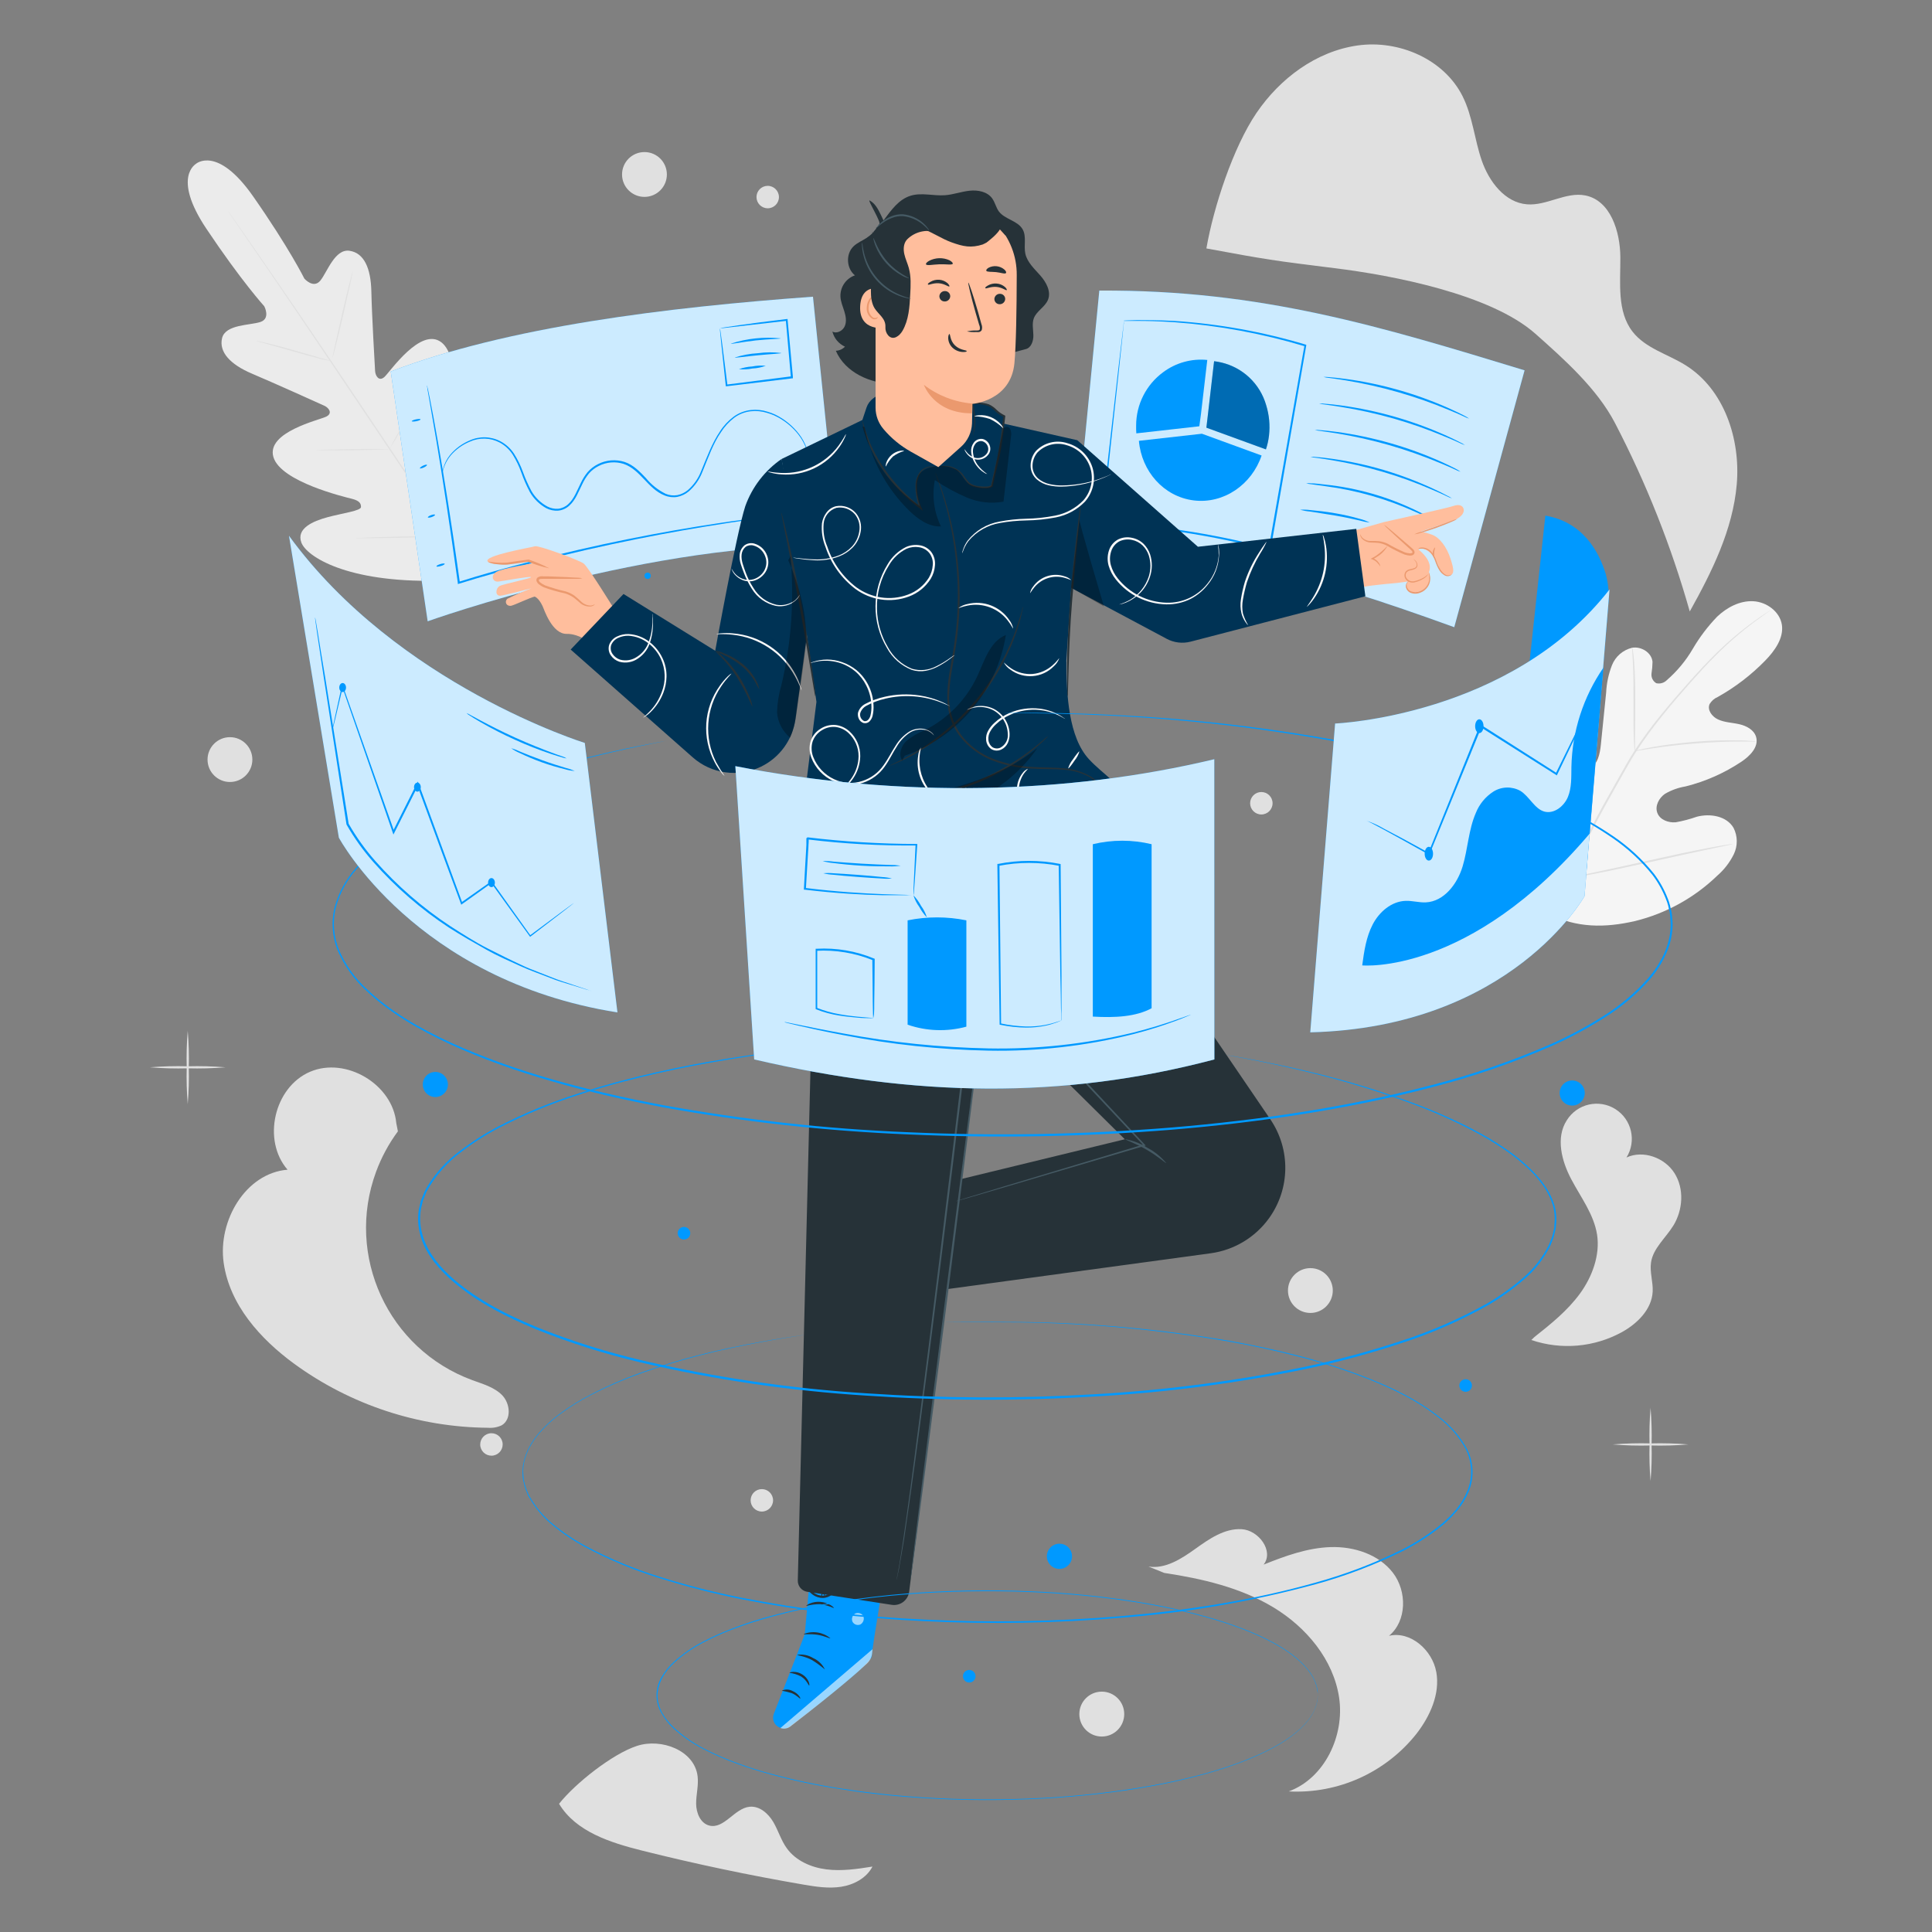 <?xml version="1.0" encoding="UTF-8"?>
<svg id="Layer_2" data-name="Layer 2" xmlns="http://www.w3.org/2000/svg" viewBox="0 0 1000 1000">
  <rect x="0" y="0" width="1000" height="1000" fill="#808080" stroke="none"/>
  <defs>
    <style>
      .cls-1 {
        fill: #000;
      }

      .cls-1, .cls-2, .cls-3, .cls-4, .cls-5, .cls-6, .cls-7, .cls-8, .cls-9, .cls-10, .cls-11, .cls-12 {
        stroke-width: 0px;
      }

      .cls-2 {
        fill: #e0e0e0;
      }

      .cls-3 {
        fill: #eb996e;
      }

      .cls-4 {
        fill: #455a64;
      }

      .cls-13 {
        opacity: .8;
      }

      .cls-5 {
        fill: #f5f5f5;
      }

      .cls-6 {
        fill: #09f;
      }

      .cls-7 {
        fill: #035;
      }

      .cls-8 {
        fill: #ffbe9d;
      }

      .cls-9 {
        fill: #ebebeb;
      }

      .cls-10 {
        fill: #263238;
      }

      .cls-11 {
        fill: #fafafa;
      }

      .cls-14 {
        opacity: .3;
      }

      .cls-15 {
        opacity: .6;
      }

      .cls-12 {
        fill: #fff;
      }
    </style>
  </defs>
  <g id="freepik--background-complete--inject-2">
    <path class="cls-2" d="M260.06,722.3c-4.08-4.28-10.09-5.91-15.63-7.95-43.53-16.04-65.81-64.33-49.77-107.85,2.75-7.47,6.56-14.52,11.29-20.92l-.84-4.3c-1.9-20.1-26.15-34.49-44.7-26.5-18.55,7.99-24.82,35.4-11.58,50.65-21.75,1.79-36.14,26.5-33.06,48.2s18.87,39.34,36.48,52.24c29.15,21.25,64.22,32.84,100.3,33.14,2.45.21,4.91-.23,7.13-1.28,5.1-3,4.44-11.13.37-15.43Z"/>
    <path class="cls-2" d="M866.11,634.39c4.99-8.15,5.71-19.06.63-27.13-5.07-8.07-16.2-12.13-24.87-8.15,5.32-8.53,2.71-19.76-5.82-25.08-8.53-5.32-19.76-2.71-25.08,5.82-5.79,8.95-2.73,20.95,2.24,30.39,4.97,9.44,11.8,18.34,13.43,28.8,1.63,10.46-2.45,21.77-8.89,30.57-6.44,8.8-15.02,15.69-23.52,22.42l-1.61,1.55c15.51,5.27,32.51,3.79,46.88-4.08,7.99-4.42,15.39-11.74,15.92-20.85.29-5.1-1.61-10.19-.84-15.25,1.04-7.22,7.56-12.6,11.52-19.02Z"/>
    <path class="cls-2" d="M427.8,967.59c-7.93-.98-15.88-4.44-20.54-10.92-2.98-4.08-4.42-9.21-7.01-13.61-2.59-4.4-7.09-8.38-12.23-7.89-7.87.77-13.19,11.66-20.87,9.74-4.61-1.16-6.81-6.58-6.83-11.33-.02-4.75,1.35-9.5.75-14.27-1.65-13.27-18.69-19.79-31.41-15.63-12.72,4.16-32,19.46-40.29,29.96,8.72,14.49,26.6,20.12,42.98,24.23,27.52,6.89,55.27,12.74,83.26,17.55,6.56,1.12,13.27,2.2,19.83,1.16s13.11-4.52,16.14-10.44c-7.79,1.24-15.94,2.45-23.79,1.45Z"/>
    <path class="cls-2" d="M743.41,865.4c-2.04-11.33-13.33-21.32-24.46-18.71,9.29-7.66,9.36-23.07,2.04-32.61-7.32-9.54-20.14-13.68-32.18-13.31s-23.6,4.59-34.77,9.07c5.48-6.97-2.55-17.85-11.39-18.34-8.85-.49-16.77,5.03-23.97,10.19s-15.47,10.52-24.23,9.15l8.15,3.3c19.67,2.98,39.5,7.56,56.52,17.83,17.02,10.27,31.06,27.03,34,46.69,2.93,19.67-7.42,41.68-26.07,48.57,25.61,1.34,50.27-9.81,66.18-29.92,7.01-9.09,12.23-20.61,10.19-31.92Z"/>
    <path class="cls-2" d="M97.17,571.5c-.52-6.31-.7-12.65-.53-18.98-.17-6.34,0-12.68.53-19,.54,6.32.71,12.66.53,19,.18,6.33,0,12.67-.53,18.98Z"/>
    <path class="cls-2" d="M116.8,552.44c-6.53.52-13.08.7-19.63.53-6.54.17-13.09,0-19.61-.53,6.52-.54,13.07-.71,19.61-.53,6.55-.18,13.1,0,19.63.53Z"/>
    <path class="cls-2" d="M854.33,766.63c-.54-6.31-.71-12.65-.53-18.98-.18-6.34,0-12.68.53-19,.52,6.32.7,12.66.53,19,.17,6.33,0,12.66-.53,18.98Z"/>
    <path class="cls-2" d="M873.95,747.63c-6.53.55-13.08.73-19.63.55-6.55.18-13.1,0-19.63-.55,6.53-.52,13.08-.7,19.63-.53,6.55-.17,13.1,0,19.63.53Z"/>
    <path class="cls-2" d="M739.15,115.15c-.54-6.32-.71-12.66-.53-19-.18-6.33,0-12.67.53-18.98.52,6.31.7,12.65.53,18.98.17,6.34,0,12.68-.53,19Z"/>
    <path class="cls-2" d="M758.78,96.16c-6.53.54-13.08.71-19.63.53-6.55.18-13.1,0-19.63-.53,6.53-.52,13.08-.7,19.63-.53,6.55-.17,13.1,0,19.63.53Z"/>
    <circle class="cls-2" cx="119.02" cy="393.16" r="11.6"/>
    <path class="cls-2" d="M581.9,887.19c.01,6.42-5.18,11.63-11.6,11.64-6.42.01-11.63-5.18-11.64-11.6-.01-6.42,5.18-11.63,11.6-11.64h.02c6.4-.01,11.61,5.17,11.62,11.58v.02Z"/>
    <path class="cls-2" d="M689.85,667.96c.01,6.4-5.17,11.61-11.58,11.62-6.4.01-11.61-5.17-11.62-11.58-.01-6.39,5.15-11.58,11.54-11.62,6.4-.03,11.62,5.13,11.66,11.54,0,.01,0,.03,0,.04Z"/>
    <path class="cls-2" d="M345.17,90.31c0,6.4-5.19,11.6-11.6,11.6s-11.6-5.19-11.6-11.6,5.19-11.6,11.6-11.6,11.6,5.19,11.6,11.6h0Z"/>
    <circle class="cls-2" cx="394.33" cy="776.57" r="5.81"/>
    <path class="cls-2" d="M260.18,747.63c.01,3.21-2.58,5.82-5.79,5.83-3.21.01-5.82-2.58-5.83-5.79-.01-3.21,2.58-5.82,5.79-5.83,0,0,.01,0,.02,0,3.2-.01,5.8,2.57,5.81,5.77,0,0,0,.01,0,.02Z"/>
    <path class="cls-2" d="M403.18,102c0,3.21-2.6,5.81-5.81,5.81s-5.81-2.6-5.81-5.81,2.6-5.81,5.81-5.81c3.2.01,5.8,2.61,5.81,5.81Z"/>
    <path class="cls-2" d="M658.68,415.76c0,3.21-2.6,5.81-5.81,5.81s-5.81-2.6-5.81-5.81c0-3.21,2.6-5.81,5.81-5.81s5.81,2.6,5.81,5.81h0Z"/>
    <path class="cls-9" d="M101.65,84.68s-12.92,6.66,5.18,33.73c18.1,27.07,29.96,40.11,29.96,40.11,0,0,3.4,6.38-2.04,8.15s-18.12,1.2-19.81,8.38c-1.69,7.17,4.22,13.57,15.45,18.34,11.23,4.77,35.32,15.61,37.52,16.63s4.5,3.85.94,5.63c-3.57,1.77-31.08,7.97-27.35,20.87s37.11,20.75,40.76,21.69c3.65.94,4.65,2.3,4.59,4.24-.06,1.94-9.52,3.16-17.26,5.24-7.75,2.08-16.31,5.87-13.61,13.13,2.69,7.26,23.58,20.71,70.15,19.77l21.54-1.83,9.54-19.53c17.87-43.01,12.94-67.26,7.19-72.54-5.75-5.28-12.41,1.43-17.18,7.89-4.77,6.46-9.36,14.82-11.19,14.27s-2.73-2.04-2.26-5.83c.47-3.79,5.32-37.67-5.32-45.84s-26.5,15.18-29.41,17.87c-2.91,2.69-4.75-.59-4.89-2.96-.14-2.36-1.69-29.1-1.94-41.17-.24-12.07-3.77-20.04-11.33-21.12-7.56-1.08-11.45,10.92-15.04,15.39-3.59,4.46-8.3-.98-8.3-.98,0,0-7.83-15.82-26.5-42.54-18.67-26.72-29.66-16.84-29.66-16.84"/>
    <path class="cls-2" d="M249.36,303.64c-13.57-19.67-37.09-55.03-57.48-85.34-20.38-30.31-38.73-57.64-52.28-77.45l-15.98-23.32c-1.88-2.73-3.32-4.87-4.34-6.34-.47-.73-.86-1.28-1.12-1.67s-.35-.59-.35-.59l.41.55,1.18,1.63,4.4,6.28c3.85,5.46,9.36,13.41,16.14,23.26,13.61,19.67,32.14,46.96,52.5,77.29,20.36,30.33,43.84,65.69,57.31,85.44"/>
    <path class="cls-2" d="M132.49,176.4c.52.02,1.04.1,1.55.24.98.18,2.41.51,4.08.94,3.49.82,8.3,2.04,13.55,3.59l13.49,3.89,4.08,1.16c.52.09,1.02.25,1.49.49-.52-.03-1.04-.11-1.55-.24-.98-.18-2.41-.51-4.08-.94-3.49-.88-8.27-2.2-13.55-3.71l-13.47-3.79-4.08-1.14c-.52-.11-1.02-.27-1.51-.49Z"/>
    <path class="cls-2" d="M172.11,185.16c-.16,0,2.04-10.05,4.89-22.42s5.38-22.26,5.54-22.22-2.04,10.07-4.89,22.42c-2.85,12.35-5.36,22.26-5.54,22.22Z"/>
    <path class="cls-2" d="M201.26,233.06c.17-.5.41-.98.71-1.43l2.04-3.79c1.79-3.2,4.26-7.62,6.81-12.6,2.55-4.97,4.69-9.56,6.11-12.88l1.81-3.95c.19-.49.44-.97.73-1.41-.1.52-.27,1.03-.49,1.51-.37.98-.92,2.34-1.63,4.08-1.41,3.38-3.51,8.01-6.11,13s-5.08,9.4-6.97,12.53c-.96,1.57-1.75,2.81-2.32,3.67-.19.44-.43.86-.69,1.26Z"/>
    <path class="cls-2" d="M163.71,233.02c.48-.11.97-.16,1.47-.14l4.08-.16c3.4,0,8.15-.18,13.25-.24s9.84,0,13.23,0h4.08c.49-.06.98-.06,1.47,0-.48.11-.97.15-1.47.14l-4.08.16c-3.4.1-8.15.2-13.25.26-5.1.06-9.84,0-13.23,0h-4.08c-.49.04-.98.04-1.47-.02Z"/>
    <path class="cls-2" d="M184.1,278.57c.62-.11,1.25-.17,1.88-.16l5.14-.22c4.34-.16,10.33-.33,16.96-.47,6.62-.14,12.62-.22,16.96-.26h5.16c.62-.05,1.25-.05,1.88,0-.61.14-1.24.2-1.88.18l-5.14.2c-4.34.16-10.33.33-16.96.47s-12.62.24-16.98.26h-5.14c-.62.06-1.25.06-1.88,0Z"/>
    <path class="cls-2" d="M230.91,277.29c.23-.64.52-1.25.86-1.83l2.53-4.89c2.14-4.08,5.05-9.84,8.15-16.31,3.1-6.46,5.67-12.23,7.52-16.51l2.22-5.05c.24-.63.54-1.23.88-1.81-.16.66-.37,1.3-.63,1.92-.47,1.22-1.14,2.98-2.04,5.14-1.75,4.3-4.3,10.19-7.38,16.63-3.08,6.44-6.11,12.11-8.27,16.18-1.14,2.04-2.04,3.67-2.73,4.79-.31.62-.68,1.2-1.1,1.75Z"/>
    <path class="cls-5" d="M801.5,472.95c-22.97-20.04-25.15-52.85-21.03-81.71.67-4.83.69-9.99,3.46-13.98s8.44-6.32,12.53-3.81c3.4,2.04,4.52,6.42,6.11,10.19,2.2,4.89,5.73,9.07,10.19,12.05,2.91,1.94,6.62,3.32,9.84,2.04,4.42-1.83,5.52-7.54,6.01-12.37.92-8.97,1.83-17.94,2.73-26.9.23-4.84,1.24-9.61,3-14.12,1.8-4.55,5.7-7.93,10.46-9.07,4.71-.79,10.09,2.47,10.54,7.28-.03,2.01-.2,4.01-.51,5.99-.28,2.03.68,4.03,2.45,5.08,2,.47,4.1-.15,5.52-1.63,5.3-4.6,9.81-10.04,13.35-16.1,3.54-6.05,7.78-11.66,12.64-16.71,5.07-4.81,11.76-8.34,18.69-7.99,6.93.35,13.8,5.4,14.82,12.23,1.02,6.83-3.69,13.43-8.58,18.45-7.26,7.46-15.56,13.82-24.64,18.89-1.74.74-3.2,2.01-4.18,3.63-1.39,3.1,1.3,6.6,4.36,7.99,3.44,1.59,7.38,1.63,11.09,2.49s7.58,2.93,8.62,6.62c1.45,5.14-3.22,9.84-7.64,12.78-8.83,5.89-18.6,10.21-28.9,12.78-3.75.62-7.36,1.92-10.64,3.83-3.12,2.16-5.32,6.3-3.95,9.89,1.37,3.59,5.67,5.14,9.46,4.85,3.74-.66,7.41-1.63,10.99-2.89,6.87-1.79,15.35-.41,18.98,5.75,2.18,4.27,2.24,9.31.16,13.64-2.08,4.24-4.99,8.01-8.56,11.11-11.84,11.44-26.49,19.54-42.48,23.48-15.9,3.67-30.27,3.57-44.84-3.65"/>
    <path class="cls-2" d="M810.93,455.56c6.52-15.27,13.92-30.14,22.15-44.55l6.4-11.37c2.04-3.73,4.2-7.42,6.46-10.92,4.4-6.7,9.16-13.15,14.27-19.32,4.81-5.91,9.58-11.37,14.08-16.43,4.5-5.05,8.83-9.68,12.92-13.74,6.43-6.43,13.37-12.35,20.73-17.69,2.61-1.88,4.69-3.28,6.11-4.2l1.61-1.06.57-.33c-.15.16-.32.29-.51.41l-1.57,1.12c-1.39.98-3.42,2.43-5.99,4.34-7.27,5.44-14.12,11.4-20.5,17.85-4.08,4.08-8.32,8.72-12.8,13.78-4.48,5.05-9.23,10.54-14,16.47-5.05,6.16-9.75,12.6-14.08,19.28-2.24,3.46-4.32,7.13-6.42,10.88l-6.4,11.37c-8.19,14.39-15.57,29.22-22.11,44.43"/>
    <path class="cls-2" d="M846.15,388.71c-.15-.67-.23-1.35-.24-2.04-.12-1.37-.2-3.32-.29-5.77-.16-4.85-.16-11.58-.14-18.98.02-7.4,0-14.12-.29-18.98-.12-2.43-.22-4.38-.33-5.73-.07-.68-.07-1.36,0-2.04.21.66.34,1.35.39,2.04.2,1.35.41,3.3.59,5.73.41,4.85.61,11.58.57,19.02-.04,7.44,0,13.92-.12,18.98v5.75c.02.68-.03,1.35-.14,2.02Z"/>
    <path class="cls-2" d="M909.21,383.82c-.83.07-1.66.07-2.49,0h-6.79c-5.73,0-13.64.29-22.42.98-8.78.69-16.59,1.67-22.26,2.55-2.83.41-5.12.82-6.71,1.08-.81.18-1.64.29-2.47.33.78-.31,1.58-.53,2.41-.67,1.57-.37,3.85-.88,6.69-1.37,5.65-1.04,13.53-2.04,22.28-2.81,7.46-.62,14.94-.86,22.42-.71,2.87,0,5.2.2,6.81.35.85,0,1.7.1,2.53.29Z"/>
    <path class="cls-2" d="M811.81,454.61c-.15-.25-.26-.52-.35-.79-.2-.63-.49-1.41-.82-2.34-.69-2.04-1.63-5.03-2.73-8.74-2.22-7.4-4.97-17.71-7.85-29.15-2.87-11.43-5.52-21.79-7.58-29.23-1-3.61-1.83-6.58-2.47-8.8-.26-.96-.47-1.75-.65-2.41-.09-.28-.15-.56-.18-.86.16.25.28.53.35.82l.82,2.34c.71,2.04,1.65,5.03,2.75,8.72,2.22,7.42,4.95,17.73,7.83,29.17,2.87,11.43,5.52,21.77,7.58,29.23,1.02,3.61,1.85,6.58,2.47,8.8l.67,2.38c.1.27.16.56.16.86Z"/>
    <path class="cls-2" d="M896.82,436.9c-.28.11-.56.19-.86.24l-2.47.53-9.11,1.92c-7.68,1.61-18.34,3.95-29.98,6.54-11.64,2.59-22.32,4.87-30.04,6.32-3.87.71-6.99,1.28-9.17,1.61l-2.51.39c-.29.05-.59.05-.88,0l.86-.24,2.47-.53,9.11-1.92c7.68-1.61,18.34-3.95,29.98-6.56,11.64-2.61,22.32-4.85,30.04-6.3,3.87-.73,6.99-1.28,9.17-1.61l2.51-.39c.29-.05.59-.05.88,0Z"/>
    <path class="cls-2" d="M624.44,128.5c3.69-21.24,13.82-52.28,25.95-70.09,12.13-17.81,30.82-31.82,52.26-34.87s44.84,7.13,54.42,26.35c5.16,10.33,6.11,22.24,9.86,33.14,3.75,10.9,11.98,21.85,23.5,22.73,10.19.79,20.04-6.56,30.06-4.61,13.09,2.55,18.12,18.65,18.2,31.96.08,13.31-1.83,28.11,6.36,38.6,6.69,8.6,18.16,11.56,27.39,17.32,19.99,12.47,28.53,38.22,26.5,61.7-2.04,23.48-12.84,45.21-24.32,65.77-9.55-33.76-22.53-66.46-38.73-97.59-9.27-17.77-26.21-32.88-41.19-46.18-23.01-20.38-73.5-30.19-104.05-33.94-30.55-3.75-35.93-4.57-66.16-10.19"/>
  </g>
  <g id="freepik--back-screens--inject-2">
    <path class="cls-6" d="M420.79,153.57c-75.55,5.48-158.06,15.49-218.55,38.73l19.12,129.28s117.23-41.97,212.64-39.05l-13.21-128.95Z"/>
    <g class="cls-13">
      <path class="cls-12" d="M420.79,153.57c-75.55,5.48-158.06,15.49-218.55,38.73l19.12,129.28s117.23-41.97,212.64-39.05l-13.21-128.95Z"/>
    </g>
    <path class="cls-6" d="M415.26,265.47l-.73.12-2.14.31-8.15,1.02c-3.59.43-7.97.96-13.04,1.69-5.07.73-10.86,1.47-17.22,2.53-25.5,3.93-60.59,10.44-98.71,20.38-13.25,3.42-26.03,6.95-37.71,10.62l-.59.16v-.59c-4.08-29.63-8.03-55.19-11.07-73.37-1.55-9.01-2.79-16.31-3.65-21.22-.43-2.43-.75-4.32-1-5.67,0-.61-.16-1.1-.22-1.47-.03-.17-.03-.34,0-.51.07.16.12.32.14.49,0,.37.18.86.33,1.45.26,1.35.65,3.22,1.16,5.65.98,4.91,2.34,12.11,3.93,21.16,3.22,18.1,7.3,43.66,11.45,73.37l-.67-.41c11.72-3.71,24.46-7.26,37.77-10.68,32.58-8.39,65.57-15.08,98.85-20.01,6.38-1,12.23-1.67,17.26-2.34,5.03-.67,9.48-1.16,13.06-1.53l8.27-.84,2.16-.18c.17-.06.34-.1.51-.12Z"/>
    <path class="cls-6" d="M417.91,234.04s-.29-.9-.88-2.59c-.97-2.4-2.28-4.64-3.89-6.66-2.54-3.22-5.65-5.94-9.17-8.05-.98-.65-2.14-1.14-3.26-1.73-1.2-.52-2.43-.97-3.69-1.32-2.72-.86-5.59-1.14-8.42-.82-3.1.34-6.06,1.5-8.56,3.36-2.7,2.06-5.02,4.58-6.85,7.44-4.08,5.89-6.54,13.06-9.6,20.5-1.49,3.93-3.94,7.43-7.11,10.19-1.7,1.42-3.72,2.39-5.89,2.83-2.24.38-4.55.11-6.64-.77-8.6-3.4-12.43-13.33-21.14-16.31-4.27-1.36-8.91-.97-12.9,1.06-1.95.97-3.69,2.31-5.12,3.95-1.35,1.68-2.5,3.51-3.4,5.46-1.94,3.83-3.4,8.15-6.69,11.11-1.61,1.5-3.68,2.43-5.87,2.63-2.12.13-4.23-.32-6.11-1.3-3.51-1.95-6.43-4.82-8.44-8.3-1.74-3.28-3.24-6.69-4.46-10.19-1.14-3.21-2.63-6.29-4.42-9.19-1.68-2.63-4-4.79-6.75-6.28-4.81-2.55-10.54-2.71-15.49-.45-3.79,1.56-7.16,3.99-9.84,7.09-1.67,1.98-2.93,4.27-3.69,6.75-.53,1.69-.59,2.65-.67,2.63.05-.91.21-1.82.47-2.69.68-2.55,1.89-4.92,3.57-6.95,2.68-3.21,6.08-5.74,9.93-7.38,5.12-2.4,11.07-2.28,16.08.35,2.88,1.52,5.32,3.75,7.09,6.48,1.85,2.94,3.37,6.07,4.55,9.33,1.24,3.44,2.73,6.79,4.46,10.01,1.94,3.33,4.76,6.07,8.15,7.91,1.72.9,3.66,1.32,5.6,1.2,1.98-.2,3.83-1.05,5.28-2.41,3.02-2.75,4.48-6.91,6.42-10.8.94-2.04,2.13-3.96,3.55-5.71,1.52-1.75,3.37-3.17,5.44-4.2,4.25-2.17,9.18-2.57,13.72-1.12,4.63,1.53,7.95,5.1,11.03,8.32,2.78,3.41,6.25,6.19,10.19,8.15,1.93.82,4.05,1.07,6.11.71,2-.41,3.87-1.31,5.44-2.61,3.04-2.66,5.4-6.01,6.85-9.78,3.04-7.36,5.71-14.63,9.78-20.61,1.88-2.95,4.29-5.53,7.09-7.62,2.63-1.91,5.71-3.1,8.95-3.44,2.93-.31,5.88,0,8.68.92,1.29.38,2.55.85,3.77,1.41,4.9,2.38,9.18,5.87,12.49,10.19,1.59,2.09,2.87,4.4,3.77,6.87.21.67.39,1.35.53,2.04,0,.13-.02.26-.04.39Z"/>
    <path class="cls-6" d="M217.67,217.06c0,.29-.94.71-2.2.96s-2.34.2-2.38,0,.92-.71,2.18-.96,2.3-.29,2.41,0Z"/>
    <path class="cls-6" d="M221.01,240.6c.12.29-.61.88-1.65,1.37s-2.04.65-2.04.39.63-.86,1.67-1.35c1.04-.49,1.9-.61,2.02-.41Z"/>
    <path class="cls-6" d="M225.19,266.46c0,.29-.67.79-1.71,1.16-1.04.37-2.04.43-2.04.16s.67-.79,1.71-1.16,1.94-.43,2.04-.16Z"/>
    <path class="cls-6" d="M230.2,291.82c0,.29-.79.82-2.04,1.16s-2.16.45-2.24.16.77-.79,1.92-1.16c1.14-.37,2.26-.43,2.36-.16Z"/>
    <path class="cls-6" d="M372.69,170c.8-.29,1.62-.48,2.47-.57,1.63-.26,4.08-.63,7.03-1.06,6.11-.86,14.7-2.04,24.99-3.24h.49v.49c.79,8.68,1.73,18.67,2.71,29.27v.96h-.51l-33.77,4.08h-.47v-.45c-.94-8.87-1.73-16.31-2.3-21.58-.24-2.49-.43-4.46-.59-5.97-.08-.68-.12-1.36-.12-2.04.17.71.29,1.43.37,2.16.22,1.51.49,3.53.84,6.11.67,5.26,1.59,12.56,2.71,21.32l-.51-.41,33.77-4.3-.47.57v-.43c-.94-10.6-1.81-20.61-2.59-29.29l.53.43-34.57,3.95Z"/>
    <path class="cls-6" d="M404.08,175.13c0,.33-5.81.31-12.9,1.08s-12.78,2.04-12.86,1.65c8.3-2.69,17.08-3.62,25.76-2.73Z"/>
    <path class="cls-6" d="M404.44,182.72c0,.31-5.42.51-12.05,1.16-6.62.65-12,1.47-12.07,1.16,3.88-1.25,7.9-2,11.96-2.22,4.03-.56,8.11-.6,12.15-.1Z"/>
    <path class="cls-6" d="M396.35,189.32c-2.21.83-4.53,1.3-6.89,1.41-2.3.47-4.66.59-6.99.37,2.2-.82,4.52-1.29,6.87-1.41,2.31-.47,4.67-.59,7.01-.37Z"/>
    <path class="cls-6" d="M789.12,191.68c-73.99-22.54-136.41-41.8-220.12-41.27l-12.8,131.73c87.05,7.7,116.18,13.41,196.52,42.5l36.4-132.95Z"/>
    <g class="cls-13">
      <path class="cls-12" d="M789.12,191.68c-73.99-22.54-136.41-41.8-220.12-41.27l-12.8,131.73c87.05,7.7,116.18,13.41,196.52,42.5l36.4-132.95Z"/>
    </g>
    <path class="cls-6" d="M621.63,214.25l3.26-27.94c-8.12-.81-16.26,1.44-22.81,6.32-8.8,6.44-14,16.69-14.02,27.6-.04,1.36,0,2.72.1,4.08h0l32.61-3.67.86-6.38Z"/>
    <path class="cls-6" d="M655.36,209.68c-3.17-11.03-12.07-19.48-23.26-22.07l-.98-.2-.63-.14-1.92-.29h-.16l-3.22,27.82-.77,6.56,30.82,11.25h0c.78-2.32,1.31-4.72,1.59-7.15.61-5.3.11-10.68-1.47-15.78Z"/>
    <g class="cls-14">
      <path class="cls-1" d="M655.36,209.68c-3.17-11.03-12.07-19.48-23.26-22.07l-.98-.2-.63-.14-1.92-.29h-.16l-3.22,27.82-.77,6.56,30.82,11.25h0c.78-2.32,1.31-4.72,1.59-7.15.61-5.3.11-10.68-1.47-15.78Z"/>
    </g>
    <path class="cls-6" d="M622.1,224.5l-32.61,3.67c1.37,15.82,12.9,28.92,28.39,30.84,15.49,1.92,30.02-8.15,35.12-23.24l-30.82-11.25"/>
    <path class="cls-6" d="M760.53,216.71c-.99-.3-1.95-.69-2.87-1.16-1.81-.84-4.46-2.04-7.77-3.36-8.56-3.58-17.33-6.66-26.25-9.21-8.94-2.56-18.02-4.61-27.19-6.11-3.51-.57-6.38-.98-8.36-1.24-1.03-.08-2.06-.25-3.06-.53,1.04-.04,2.08,0,3.12.12,2.04.14,4.87.45,8.42.92,18.51,2.52,36.57,7.66,53.62,15.29,3.26,1.47,5.87,2.73,7.64,3.67.94.47,1.84,1.01,2.69,1.63Z"/>
    <path class="cls-6" d="M758.29,230.41c-.99-.32-1.95-.71-2.87-1.18-1.81-.82-4.46-2.04-7.77-3.34-17.14-7.21-35.08-12.33-53.44-15.25-3.51-.57-6.38-.98-8.36-1.24-1.03-.1-2.05-.28-3.06-.53,1.04-.07,2.09-.03,3.12.12,2.04.12,4.87.43,8.42.9,9.24,1.27,18.38,3.19,27.35,5.75,8.97,2.57,17.75,5.76,26.27,9.56,3.26,1.47,5.87,2.73,7.64,3.67.95.42,1.85.94,2.69,1.55Z"/>
    <path class="cls-6" d="M756.05,244.21c-.99-.3-1.95-.69-2.87-1.16-1.81-.82-4.46-2.04-7.77-3.36-8.56-3.59-17.33-6.69-26.25-9.27-8.94-2.55-18.02-4.6-27.19-6.11-3.51-.55-6.36-.98-8.36-1.24-1.03-.08-2.06-.25-3.06-.53,1.04-.04,2.08,0,3.12.12,2.04.14,4.87.45,8.42.92,9.24,1.27,18.38,3.19,27.35,5.75,8.98,2.55,17.76,5.75,26.27,9.56,3.26,1.47,5.87,2.73,7.64,3.67.95.47,1.85,1.03,2.69,1.67Z"/>
    <path class="cls-6" d="M751.56,257.97c-.96-.32-1.89-.7-2.79-1.16-1.75-.84-4.32-2.04-7.5-3.34-16.59-7.2-34.01-12.33-51.85-15.27-3.42-.57-6.11-.98-8.15-1.24-1.01-.08-2-.25-2.98-.53,1.01-.05,2.03-.01,3.04.12,1.94.12,4.73.43,8.15.92,8.99,1.26,17.88,3.19,26.6,5.75,8.72,2.59,17.24,5.81,25.5,9.62,3.16,1.47,5.69,2.73,7.38,3.67.91.41,1.79.9,2.61,1.47Z"/>
    <path class="cls-6" d="M741.82,268.93c-.86-.26-1.7-.59-2.51-1l-6.75-3c-14.76-6.69-30.44-11.17-46.51-13.27l-7.32-1.02c-.9-.08-1.79-.24-2.67-.47.9-.11,1.81-.11,2.71,0,1.75,0,4.26.33,7.36.67,16.23,1.72,32.04,6.23,46.74,13.33,2.83,1.35,5.07,2.49,6.62,3.32.82.39,1.6.87,2.32,1.43Z"/>
    <path class="cls-6" d="M708.94,270.48c-1.78-.22-3.54-.58-5.26-1.08-3.22-.75-7.68-1.73-12.66-2.57s-9.52-1.49-12.8-2.04c-1.79-.15-3.56-.46-5.3-.92,1.79-.14,3.6-.09,5.38.16,3.32.29,7.89.77,12.9,1.65,4.27.73,8.5,1.69,12.66,2.89,1.76.44,3.46,1.07,5.07,1.9Z"/>
    <path class="cls-6" d="M581.74,165.94l1.71-.1,5.1-.16c4.48,0,11.01,0,19.32.43,23.01,1.53,45.77,5.63,67.87,12.23l.37.12v.39c-5.1,29.21-11.17,63.92-17.65,101.05-.26,1.51-.53,3.02-.79,4.48v.57l-.57-.14c-14.93-3.91-30.05-7.03-45.31-9.36-14.61-2.24-28.53-3.83-41.54-4.65h-.51v-.49c3.57-31.16,6.56-57.25,8.66-75.62,1.06-9.09,1.92-16.31,2.49-21.2.29-2.41.53-4.26.67-5.56,0-.59.14-1.06.18-1.43s0-.47,0-.45c.02.17.02.34,0,.51,0,.37,0,.86-.14,1.47-.12,1.32-.33,3.22-.57,5.67-.51,4.97-1.28,12.23-2.24,21.32-2.04,18.34-4.81,44.33-8.15,75.41l-.45-.51c13.02.77,27.01,2.34,41.64,4.57,15.3,2.32,30.46,5.43,45.43,9.33l-.65.43c.26-1.47.53-2.98.79-4.48,6.54-37.14,12.66-71.82,17.79-101.01l.31.51c-22.02-6.62-44.7-10.81-67.63-12.49-8.27-.55-14.84-.69-19.24-.67h-6.85l-.04-.16Z"/>
  </g>
  <g id="freepik--Character--inject-2">
    <path class="cls-10" d="M433.21,176.27c1.13,1.36,2.55,2.44,4.15,3.17-1.25,1.29-2.94,2.04-4.73,2.12,4.83,11.23,17.89,17.1,30.11,17.12,12.22.02,23.92-4.67,35.24-9.27l32.89-8.69c2.87-.67,4.06-4.2,4-7.16-.05-2.96-.77-6.05.23-8.82,1.44-3.81,5.85-5.84,7.35-9.61,1.7-4.3-.95-9.08-4-12.55-3.05-3.46-6.74-6.77-7.74-11.29-.89-4.16.7-8.84-1.37-12.55-2.55-4.57-9.25-5.14-12.36-9.34-1.46-2.04-1.97-4.7-3.46-6.75-2.53-3.49-7.42-4.4-11.7-3.93-4.29.46-8.41,2.02-12.72,2.33-5.91.43-12.01-1.48-17.68.23-6.25,1.88-10.06,7.44-14.12,12.81l-1.3-2.73c-1.4-2.93-2.98-6.07-5.86-7.59-1.49-.73,6.55,12.02,4.9,12.26-.88,1.01.33.27-.88,1.4-1.17,1.17-.29-.74-.67.87-.38,1.61.57-.78-.5.64-.97,1.28.18-.22-.8.95,0,1.01-1.8.08-.18.43-1.99.49,2.02.37,0,0-1.09,1.07-2.27,2.03-3.53,2.87-2.22,1.45-4.78,2.45-6.69,4.31-4.11,3.9-3.73,11.48.72,15.02-2.27.79-4.22,2.28-5.57,4.27-1.35,1.98-2.03,4.35-1.93,6.75.12,2.57,1.21,5.07,2,7.58.79,2.51,1.28,5.3.24,7.71-1.04,2.41-4.12,4.07-6.41,2.78.43,1.71,1.23,3.3,2.36,4.66Z"/>
    <polyline class="cls-6" points="500.95 435.12 573.1 451.1 584.13 435.12 582.35 414.56 571.39 404.53 533.6 404.53 498.3 436.32"/>
    <g class="cls-14">
      <polyline class="cls-1" points="500.95 435.12 573.1 451.1 584.13 435.12 582.35 414.56 571.39 404.53 533.6 404.53 498.3 436.32"/>
    </g>
    <path class="cls-8" d="M610.93,286.54l91.09-12.23,14.27-4.08s32.83-7.22,35.89-8.32c3.55-1.26,5.01.14,5.38,1.47.59,2.04-1.41,4.42-4.42,5.6-1.02.41-17.67,6.11-17.67,6.11,1.91.41,3.79.95,5.63,1.63,3.97,1.35,7.79,6.48,9.7,12.47,1.92,5.99,1.94,7.83-.37,8.68-.89.27-1.86.14-2.65-.37-1.29-.78-2.26-1.99-2.73-3.42-3.2-9.56-9.17-10.31-9.17-10.31l-1.88.53s6.11,4.3,6.11,9.52c-.02.77-.18,1.52-.49,2.22,1.44,4.11-.73,8.61-4.85,10.05-1.26.44-2.62.55-3.94.33-1.3-.24-2.73-1.02-2.91-2.32-.04-.7.11-1.41.43-2.04.13-.35.24-.71.33-1.08l-5.46.75s-12.37,1.02-17.69,2.04l-85.28,25.68c-11.68,3.55-24.02-3.04-27.56-14.72-.03-.11-.06-.22-.1-.32h0c-3.31-11.73,3.51-23.93,15.24-27.24,1.02-.29,2.05-.5,3.1-.64Z"/>
    <path class="cls-8" d="M704.15,276.59c.4,1.93,1.98,3.39,3.93,3.63,1.88.39,3.83.14,5.73.39,5.67.77,10.09,5.93,15.78,6.42.79,0,1.81,0,2.04-.86s-.39-1.37-.94-1.85l-14.27-12.58"/>
    <path class="cls-3" d="M716.48,271.74c.6.34,1.16.74,1.67,1.2,1.02.84,2.51,2.04,4.3,3.59l6.3,5.4,1.79,1.57c.55.55,1.49,1.02,1.65,2.32.01.65-.38,1.25-.98,1.51-.48.2-1.01.28-1.53.24-.93-.07-1.85-.26-2.73-.55-3.14-1.32-6.19-2.86-9.11-4.61-1.28-.66-2.66-1.11-4.08-1.35-1.32-.2-2.63-.16-3.81-.24-1.98.06-3.88-.76-5.2-2.24-.84-1.16-.67-2.04-.63-2.04.22.62.55,1.2.96,1.71,1.31,1.25,3.09,1.89,4.89,1.75,1.31-.03,2.61.01,3.91.12,1.51.22,2.98.66,4.36,1.32,2.91,1.68,5.92,3.19,9.01,4.5.8.25,1.63.41,2.47.49.79,0,1.47-.22,1.39-.63s-.65-1.06-1.26-1.59l-1.79-1.59-6.11-5.58-4.08-3.83c-.96-.9-1.45-1.43-1.39-1.49Z"/>
    <path class="cls-3" d="M733.93,284.2c1.18-.28,2.41-.28,3.59,0,1.23.33,2.32,1.04,3.12,2.04.97,1.29,1.73,2.73,2.24,4.26.53,1.57,1.21,3.09,2.04,4.52.72,1.2,1.75,2.2,2.98,2.87.88.45,1.92.45,2.79,0,.59-.31.82-.61.79-.63s-.33.16-.9.39c-.82.27-1.72.18-2.47-.24-1.1-.69-2.01-1.64-2.65-2.77-.82-1.42-1.5-2.91-2.04-4.46-.55-1.59-1.36-3.08-2.41-4.4-.88-1.11-2.11-1.89-3.49-2.22-.92-.23-1.88-.23-2.79,0-.53.41-.84.61-.82.65Z"/>
    <path class="cls-3" d="M754.39,268.52c-1.14.27-2.25.64-3.32,1.12l-7.91,2.91-7.91,2.79c-1.13.3-2.22.72-3.26,1.24,1.17-.13,2.31-.39,3.42-.77,2.04-.59,4.93-1.49,8.03-2.61s5.89-2.22,7.87-3.1c1.08-.41,2.12-.95,3.08-1.59Z"/>
    <path class="cls-3" d="M731.53,289.27s.24.33.71.84c.7.64,1.08,1.56,1.04,2.51-.1.61-.51,1.12-1.08,1.35-.71.29-1.45.49-2.2.61-.95.12-1.83.58-2.47,1.3-.6.88-.75,1.99-.41,3,.35.98,1.09,1.78,2.04,2.2.85.41,1.8.56,2.73.41,1.48-.32,2.9-.84,4.22-1.57.91-.46,1.74-1.07,2.45-1.81.27-.27.46-.6.57-.96,0,0-.26.31-.77.75-.74.64-1.57,1.17-2.47,1.57-1.29.64-2.66,1.11-4.08,1.39-1.7.3-3.38-.6-4.08-2.18-.28-.8-.18-1.68.29-2.38.53-.59,1.25-.98,2.04-1.08.8-.15,1.58-.4,2.32-.73.71-.34,1.21-1.01,1.3-1.79.01-1.08-.48-2.1-1.32-2.77-.47-.39-.82-.67-.84-.63Z"/>
    <path class="cls-3" d="M729.57,300.62s-.39,0-.9.43c-.72.64-1.09,1.57-1.02,2.53.18,1.43,1.1,2.67,2.43,3.24,1.58.63,3.35.63,4.93,0,1.6-.56,2.97-1.61,3.93-3,.77-1.12,1.23-2.43,1.32-3.79.07-.91-.03-1.82-.31-2.69-.07-.33-.21-.63-.41-.9.22,1.16.3,2.35.22,3.53-.38,2.82-2.31,5.18-4.99,6.11-1.43.56-3.01.56-4.44,0-1.15-.45-1.98-1.47-2.2-2.69-.1-.83.16-1.66.71-2.28.41-.31.75-.43.71-.49Z"/>
    <path class="cls-3" d="M714.43,293.14s0-.65-.59-1.59c-.78-1.24-1.95-2.2-3.32-2.71v.61c.71-.33,1.39-.71,2.04-1.14,2.41-1.4,4.39-3.44,5.71-5.89-1.85,1.98-3.9,3.75-6.11,5.3-.69.43-1.37.82-2.04,1.14l-.69.37.73.24c1.27.45,2.38,1.26,3.2,2.32.75.79.98,1.37,1.08,1.35Z"/>
    <path class="cls-3" d="M742.78,283.4c-.12-.12-1.08.94-1.2,2.63-.12,1.69.69,2.85.86,2.75s-.26-1.24-.14-2.71c.12-1.47.67-2.55.49-2.67Z"/>
    <path class="cls-8" d="M317.8,315.09s-13.29-21.54-15.65-23.38c-2.36-1.83-23.42-9.54-25.21-8.97s-27.31,4.91-24.46,7.95,20.73-.26,20.73-.26l2.41,1.2s-15.39,2.45-18.63,4.32c-3.24,1.88-2.04,5.36.88,5.08,2.91-.29,16.16-2.87,16.96-2.32s-14.53,3.61-16.18,4.57c-2.22,1.32-2.45,5.26.37,5.08,1.65-.12,16.1-3.85,16.1-3.85-4.27,1.58-8.44,3.39-12.51,5.42-1.73,1.65-.37,4.08,2.04,3.59,1.71-.37,9.8-4.24,12.09-4.73,0,0,2.04.57,4.08,4.89.9,2.04,5.01,14.57,12.53,14.41,6.66-.14,13.21,5.34,13.21,5.34l11.27-18.32Z"/>
    <path class="cls-3" d="M252.6,290.76c1.44.75,3.03,1.18,4.65,1.28,1.74.25,3.5.32,5.26.22,2.04-.22,4.08-.51,6.32-.84l4.77-.69h-.29c3.56,1.46,7.24,2.62,11.01,3.44-3.41-1.8-6.96-3.31-10.62-4.52h-.29l-4.73.63-6.26.92c-1.7.13-3.4.13-5.1,0-2.89-.2-4.69-.63-4.73-.45Z"/>
    <path class="cls-8" d="M307.83,312.55c-1.78,1.26-4.16,1.26-5.93,0-1.81-1.1-3.22-2.77-4.95-4.08-5.18-3.67-12.66-2.79-17.67-6.71-.69-.53-1.39-1.43-1-2.22s1.35-.82,2.18-.79l21.01.49"/>
    <path class="cls-3" d="M301.47,299.32c-.74-.18-1.5-.28-2.26-.29-1.47,0-3.59-.22-6.11-.33l-9.19-.37h-2.67c-1.07-.2-2.18.03-3.08.65-.53.54-.67,1.35-.35,2.04.24.53.6,1,1.06,1.37.81.63,1.7,1.17,2.63,1.61,3.56,1.29,7.2,2.34,10.9,3.12,1.53.46,2.98,1.15,4.3,2.04,1.22.84,2.24,1.85,3.28,2.69,1.58,1.51,3.74,2.26,5.91,2.04,1.57-.29,2.04-1.14,2.04-1.14-.64.34-1.33.58-2.04.69-2.01,0-3.92-.83-5.3-2.28-.96-.84-2.04-1.9-3.26-2.85-1.39-.97-2.92-1.71-4.55-2.2-3.63-.83-7.2-1.88-10.7-3.14-.85-.4-1.66-.88-2.41-1.45-.67-.55-1-1.3-.63-1.59s1.32-.35,2.22-.33h17.98c.75,0,1.5-.09,2.22-.29Z"/>
    <path class="cls-6" d="M421.38,792.49l-4.83,53.44-16.04,41.19c-1.1,2.83.31,6.02,3.15,7.12.11.04.22.08.34.12h0c1.7.54,3.55.22,4.97-.86,9.03-6.87,42.11-32.35,42.25-36.28.16-4.55,8.89-56.13,8.89-56.13l-38.73-8.6Z"/>
    <g class="cls-15">
      <path class="cls-12" d="M403.99,894.38l47.63-40.76-.24,2.26c-.23,1.95-1.14,3.77-2.57,5.12-3.83,3.59-14.65,13.29-39.68,32.61-1.46,1.13-3.39,1.44-5.14.84v-.06Z"/>
    </g>
    <g class="cls-15">
      <path class="cls-12" d="M442.64,835.19c-1.46.85-2.06,2.66-1.39,4.22.78,1.46,2.56,2.07,4.08,1.41,1.56-.89,2.2-2.82,1.47-4.46-.99-1.49-2.98-1.93-4.5-1"/>
    </g>
    <path class="cls-10" d="M418.85,872.43c-.33.12-1.2-2.81-4.22-4.69-1.86-.99-3.9-1.63-5.99-1.88,0-.12.69-.47,2.04-.51,1.67,0,3.3.49,4.69,1.41,1.41.88,2.52,2.16,3.2,3.67.43,1.22.41,2,.29,2Z"/>
    <path class="cls-10" d="M414.23,879.18c-.26.2-1.79-1.73-4.46-2.83-1.68-.52-3.39-.94-5.12-1.26,1.78-.84,3.86-.77,5.58.18,3,1.24,4.3,3.81,3.99,3.91Z"/>
    <path class="cls-10" d="M426.96,864.11c-2.08-1.77-4.28-3.39-6.6-4.83-3.95-2.14-7.72-2.38-7.68-2.75,2.87-.43,5.79.18,8.25,1.71,2.64,1.18,4.78,3.26,6.03,5.87Z"/>
    <path class="cls-10" d="M429.8,847.97c-.18.31-2.98-1.26-6.81-1.83s-6.95,0-7.03-.35c4.66-1.87,9.98-1.03,13.84,2.18Z"/>
    <path class="cls-10" d="M431.57,832.34c-2.24-1-4.6-1.69-7.03-2.04-2.46,0-4.9.31-7.28.96,0-.12.57-.71,1.9-1.28,1.72-.72,3.6-1.02,5.46-.86,1.87.15,3.67.73,5.28,1.69,1.26.71,1.81,1.41,1.67,1.53Z"/>
    <path class="cls-10" d="M425.03,827.26c-.1-.68-.05-1.38.16-2.04.39-1.83,1.14-3.56,2.2-5.1.69-1.19,1.74-2.12,3-2.67.89-.27,1.86.04,2.43.77.49.74.7,1.63.57,2.51-.67,3.67-3.85,6.34-7.58,6.38-3.66-.05-6.92-2.29-8.27-5.69-.33-.85-.28-1.8.14-2.61.53-.77,1.48-1.13,2.38-.88,1.28.43,2.42,1.2,3.3,2.22,1.33,1.32,2.4,2.86,3.18,4.57.33.6.54,1.26.61,1.94-1.16-2.17-2.63-4.16-4.36-5.91-.81-.85-1.82-1.49-2.93-1.85-.49-.15-1.02.04-1.3.47-.24.55-.24,1.17,0,1.71,1.24,2.9,4.07,4.79,7.22,4.85,3.15-.03,5.86-2.24,6.52-5.32.1-.6-.01-1.23-.33-1.75-.3-.42-.83-.6-1.32-.45-1.07.44-1.98,1.21-2.59,2.2-1.39,2.02-2.41,4.27-3.02,6.64Z"/>
    <path class="cls-10" d="M470.58,823.86l40.01-316.83-12.8-73.66-75.41,4.08-9.44,380.57c-.09,2.84,1.9,5.32,4.69,5.85l43.94,6.79c4.31.66,8.33-2.31,8.98-6.61,0-.06.02-.12.02-.18Z"/>
    <path class="cls-10" d="M509.43,517.65l72.78,72.03-104.7,25.46,7.44,52.83,141.73-19.28c12.11-1.66,23.01-8.21,30.16-18.12h0c10.98-15.22,11.26-35.69.69-51.2l-110.43-162.07-49.32,16.08,11.64,84.28Z"/>
    <path class="cls-4" d="M505.41,499.32c1.19,2.91,2.03,5.95,2.53,9.05.86,3.02,1.36,6.13,1.49,9.27-1.17-2.91-2.02-5.95-2.53-9.05-.84-3.03-1.34-6.14-1.49-9.27Z"/>
    <path class="cls-4" d="M494.75,621.74l1.73-.57,5.1-1.59,19.53-5.93,71.05-21.36-.18.67-87.36-93.04.92-.29c-1.73,14.61-3.55,29.88-5.38,45.45-9.01,75.41-17.49,143.73-24.03,193.1-3.26,24.68-6.11,44.64-8.15,58.41-1.16,6.85-2.04,12.23-2.73,15.8-.37,1.77-.67,3.12-.88,4.08-.2.96-.33,1.39-.33,1.39,0,0,0-.49.22-1.41.22-.92.45-2.32.77-4.08.73-3.59,1.43-8.95,2.53-15.82,2.04-13.8,4.73-33.75,7.87-58.45,6.38-49.36,14.72-117.66,23.72-193.12,1.85-15.57,3.67-30.84,5.4-45.45l.12-1.12.77.82,87.13,93.21.45.49-.63.18-71.15,21.03-19.61,5.73-5.12,1.47c-1.1.41-1.77.41-1.77.41Z"/>
    <path class="cls-4" d="M471.25,817.89c-.29,0,8.03-67.26,18.57-150.19,10.54-82.93,19.32-150.09,19.61-150.05s-8.01,67.26-18.55,150.19c-10.54,82.93-19.32,150.07-19.63,150.05Z"/>
    <path class="cls-4" d="M497.63,465.8c.73,1.57,1.29,3.22,1.67,4.91.9,3.06,2.04,7.36,3.06,12.13,1.02,4.77,1.81,9.13,2.28,12.23.36,1.69.53,3.42.51,5.16-.58-1.63-1-3.32-1.24-5.03-.75-3.49-1.63-7.62-2.59-12.23s-2.04-8.68-2.73-12.23c-.49-1.61-.81-3.26-.96-4.93Z"/>
    <path class="cls-4" d="M502.29,459.58s1.02-1,2.96-.33c1.14.42,1.98,1.41,2.2,2.61.29,1.51-.36,3.04-1.65,3.87-1.32.71-2.93.54-4.08-.43-.94-.81-1.31-2.1-.94-3.28.2-.76.69-1.41,1.37-1.81.47-.26.77-.26.79-.2-.7.55-1.2,1.32-1.43,2.18-.2.88.12,1.8.84,2.36.86.68,2.05.78,3.02.26.9-.62,1.38-1.7,1.22-2.79-.15-.89-.73-1.65-1.55-2.04-.87-.37-1.81-.51-2.75-.41Z"/>
    <path class="cls-4" d="M603.65,602.01c-.22.22-4.32-3.55-10.19-6.93-5.87-3.38-11.17-5.14-11.07-5.44,4.13.72,8.08,2.26,11.62,4.52,3.69,1.96,6.97,4.63,9.64,7.85Z"/>
    <path class="cls-7" d="M446.35,217.39l-41.78,20.18,18.02,125.71-7.07,56.42c-.92,7.27,1.84,14.52,7.36,19.34h0l67.48-1.32,47.2-25.91,21.71-3.67-8.89-42.94,4.08-60.92,49.38,26.35c3.8,2.04,8.23,2.57,12.41,1.49l90.47-23.5-4.71-34.89-81.97,9.27-62.43-55.15-46.47-10.46-8.23-13.68h-47.55l-3.4,2.49c-1.59,1.19-2.79,2.83-3.44,4.71l-2.16,6.48Z"/>
    <path class="cls-7" d="M404.56,237.56c-8.68,5.97-15.27,14.53-18.81,24.46-4.77,14.84-15.55,74.82-15.55,74.82l-47.47-29.39-27.35,28.76,63.18,55.8c9.7,8.56,23.58,10.48,35.24,4.87h0c9.73-4.69,16.45-13.94,17.92-24.64l7.77-56.89-14.92-77.8Z"/>
    <polygon class="cls-8" points="547.11 417.29 544.18 412.97 512.93 418.74 507.19 432.04 547.11 417.29"/>
    <path class="cls-7" d="M422.87,439.04c27.92,11.23,57.74,7.09,84.32-6.99,8.03-4.26,15.47-9.54,23.54-13.74,8.07-4.2,17-7.28,26.07-6.64,9.07.63,18.2,5.63,21.83,13.96,3.63,8.34,0,19.67-8.54,22.79l3.02,2.69c12.53-5.83,18.49-22.71,12.37-35.12-4.69-9.5-14.55-15.18-21.77-22.95-10.62-11.41-11.72-33.51-11.8-50.71"/>
    <path class="cls-10" d="M484.11,241.7c-.68.05-1.36.05-2.04,0-1.87.15-3.62.96-4.95,2.28-1.78,2.26-2.66,5.1-2.47,7.97.02,3.68.79,7.33,2.26,10.7l.79,1.75-1.53-1.14c-3.77-2.8-7.3-5.91-10.54-9.31-6.93-7.15-12.43-15.56-16.18-24.78-1.1-2.79-1.98-5.67-2.63-8.6-.24-1.08-.4-2.18-.47-3.28,1.02,3.94,2.28,7.81,3.79,11.6,3.92,9.03,9.45,17.27,16.31,24.34,3.2,3.35,6.66,6.44,10.35,9.23l-.75.63c-.81-1.83-1.39-3.75-1.73-5.73-.35-1.78-.51-3.59-.47-5.4-.15-3.06.88-6.07,2.87-8.4,1.44-1.38,3.36-2.16,5.36-2.18.68.03,1.36.14,2.02.33Z"/>
    <path class="cls-7" d="M486.6,241.7c3.44-1.49,8.54.69,11.01,3.51,1.63,1.88,2.55,4.44,4.69,5.67s8.95,2.18,10.92.67c0,0,1.2-5.81,1.85-8.15,2.27-9.16,3.82-18.48,4.63-27.88-6.56-3.2-4.75-7.4-16.59-6.58,1.71,5.41,1.86,11.19.43,16.67"/>
    <path class="cls-10" d="M503.56,225.54c-.12,0,.43-1.57.67-4.46.27-4.09-.23-8.18-1.47-12.09l-.14-.49h.49c2.93-.38,5.91-.12,8.72.77,1.53.7,2.91,1.69,4.08,2.91,1.2,1.14,2.58,2.09,4.08,2.81l.33.16v.35c-.53,4.95-1.12,10.35-2.04,15.94-.61,3.65-1.35,7.17-2.2,10.54-.86,3.36-1.53,6.6-2.24,9.66v.2l-.12.1c-1.07.6-2.28.89-3.51.84-1.09.02-2.18-.05-3.26-.2-1.03-.15-2.06-.37-3.06-.67-.99-.27-1.91-.76-2.67-1.45-1.19-1.33-2.24-2.78-3.14-4.32-.87-1.18-1.96-2.17-3.22-2.91-1.75-1.13-3.78-1.77-5.87-1.83-.74.04-1.48.15-2.2.33.67-.39,1.43-.61,2.2-.63,2.15-.06,4.28.51,6.11,1.63,1.36.76,2.54,1.78,3.49,3.02.91,1.46,1.95,2.82,3.12,4.08,1.55,1.1,3.39,1.74,5.3,1.83,1.03.14,2.08.19,3.12.16,1.02.03,2.03-.2,2.93-.67l-.18.29c.69-3.08,1.35-6.38,2.18-9.72.84-3.34,1.57-6.85,2.16-10.48.94-5.54,1.55-10.92,2.04-15.86l.29.51c-1.61-.77-3.1-1.78-4.4-3-1.05-1.16-2.32-2.1-3.73-2.77-2.68-.87-5.51-1.16-8.32-.86l.35-.51c1.2,4.01,1.59,8.21,1.16,12.37-.15,1.12-.38,2.23-.69,3.32-.07.38-.19.75-.35,1.1Z"/>
    <path class="cls-10" d="M573.18,417.92v-2.32c-.18-2.23-.88-4.39-2.04-6.3-1.86-3-4.44-5.49-7.5-7.24-4.13-2.2-8.7-3.45-13.37-3.67-5.18-.47-10.92-.18-17.1-.61-6.6-.36-13.1-1.74-19.28-4.08-6.89-2.64-12.91-7.14-17.39-13-2.32-3.13-4.02-6.68-4.99-10.46-.97-3.88-1.36-7.89-1.14-11.88.31-8.15,2.16-15.71,3.28-23.13,1.12-7.13,1.8-14.31,2.04-21.52.6-20.51-2.35-40.98-8.7-60.49-.86-2.79-1.65-4.91-2.16-6.36-.24-.69-.43-1.24-.57-1.67-.08-.18-.13-.37-.16-.57,0,0,.1.16.26.53s.39.96.67,1.63c.57,1.43,1.43,3.53,2.36,6.32,2.7,7.82,4.83,15.83,6.36,23.97,2.24,12.09,3.22,24.39,2.91,36.69-.23,7.26-.91,14.49-2.04,21.67-1.1,7.46-2.93,15.08-3.24,23.01-.62,7.7,1.47,15.37,5.91,21.69,4.35,5.72,10.21,10.12,16.92,12.7,6.08,2.32,12.48,3.7,18.98,4.08,6.11.45,11.86.22,17.12.75,4.82.27,9.52,1.63,13.74,3.97,3.11,1.83,5.71,4.43,7.54,7.54,1.15,1.97,1.79,4.2,1.88,6.48.03.59,0,1.19-.1,1.77-.12.39-.16.51-.18.51Z"/>
    <path class="cls-10" d="M542.69,380.8c-.7.89-1.49,1.71-2.34,2.45-.77.75-1.75,1.67-2.93,2.67-1.18,1-2.49,2.2-4.08,3.36-3.59,2.83-7.36,5.44-11.27,7.81-9.61,5.8-20.02,10.16-30.9,12.94-4.43,1.13-8.93,1.98-13.47,2.55-1.94.31-3.69.41-5.24.53-1.55.12-2.87.2-3.97.22-1.13.1-2.26.1-3.38,0,1.11-.21,2.23-.34,3.36-.39,1.08,0,2.41-.18,3.93-.39s3.28-.33,5.2-.67c4.49-.68,8.94-1.61,13.33-2.77,5.36-1.45,10.62-3.24,15.75-5.36,5.11-2.17,10.08-4.67,14.88-7.48,3.91-2.31,7.69-4.83,11.33-7.54,1.57-1.12,2.91-2.26,4.08-3.22s2.22-1.81,3.04-2.53c.84-.79,1.74-1.52,2.69-2.18Z"/>
    <path class="cls-10" d="M529.56,313.97c0,.38-.07.76-.18,1.12l-.71,3.18c-.35,1.68-.8,3.34-1.35,4.97-.61,1.92-1.2,4.08-2.16,6.48-.47,1.18-.94,2.43-1.43,3.71-.49,1.28-1.16,2.57-1.75,3.93-1.18,2.75-2.73,5.52-4.3,8.48-7.15,12.71-16.61,23.99-27.88,33.24-2.65,2.04-5.12,4.08-7.62,5.71-1.22.84-2.38,1.69-3.57,2.43l-3.4,2.04c-2.04,1.37-4.22,2.34-6.01,3.28-1.51.81-3.06,1.54-4.65,2.18l-3.02,1.26c-.35.16-.71.28-1.08.37.31-.23.64-.42,1-.57l2.91-1.43c1.28-.59,2.83-1.35,4.57-2.34,1.73-1,3.79-2.04,5.89-3.38l3.34-2.04c1.16-.73,2.3-1.61,3.53-2.45,2.45-1.65,4.87-3.67,7.48-5.75,5.51-4.66,10.63-9.76,15.31-15.25,4.58-5.57,8.71-11.49,12.35-17.71,1.59-2.93,3.16-5.67,4.34-8.38.63-1.35,1.28-2.63,1.81-3.89l1.47-3.67c1.02-2.3,1.65-4.48,2.3-6.38.65-1.9,1.16-3.55,1.53-4.91l.9-3.12c.07-.39.2-.77.39-1.12Z"/>
    <path class="cls-10" d="M443.62,449.27c-1.41-.68-2.68-1.62-3.73-2.77-5.45-5.32-8.52-12.62-8.5-20.24-.08-1.55.13-3.11.61-4.59.18,0,0,1.77.14,4.57.41,7.34,3.34,14.32,8.3,19.75,1.9,2.06,3.36,3.14,3.18,3.28Z"/>
    <path class="cls-10" d="M442.13,433.39c.31,0-.26,2.71,0,5.91s1.26,5.71.98,5.85c-2.33-3.49-2.7-7.93-1-11.76h.02Z"/>
    <path class="cls-10" d="M422.01,360.42c-.13-.31-.21-.63-.24-.96-.14-.75-.31-1.67-.51-2.77-.43-2.57-1.02-6.11-1.71-10.19-1.43-8.62-3.46-20.52-5.91-33.63-2.45-13.11-4.83-24.97-6.52-33.55-.86-4.08-1.57-7.58-2.04-10.19-.22-1.1-.39-2.04-.53-2.75-.1-.32-.14-.66-.12-1,.15.3.26.61.33.94.2.75.43,1.65.71,2.73.61,2.36,1.45,5.81,2.43,10.07,2.04,8.52,4.46,20.38,6.93,33.47,2.47,13.08,4.34,25.07,5.58,33.71.63,4.34,1.1,7.85,1.39,10.19.12,1.12.22,2.04.31,2.81.04.38.01.75-.08,1.12Z"/>
    <path class="cls-10" d="M552.45,360.42c-.06-.33-.1-.66-.1-1v-13.55c0-8.99.49-21.4,1.53-35.08,1.04-13.68,2.41-26.03,3.46-34.95.55-4.34,1-7.91,1.35-10.56.16-1.14.31-2.1.43-2.87.03-.33.1-.66.2-.98.05.34.05.68,0,1.02,0,.77-.14,1.73-.22,2.87-.24,2.67-.59,6.24-1,10.6-.88,8.93-2.04,21.28-3.16,34.95s-1.55,26.05-1.83,35.02c-.12,4.36-.22,7.95-.31,10.64l-.1,2.89c-.03.34-.11.68-.24,1Z"/>
    <path class="cls-10" d="M389.48,365.68c-.35.14-3.04-7.28-8.15-15.35-5.12-8.07-11.31-13.15-11.05-13.41,1.5.88,2.88,1.98,4.08,3.24,3,2.89,5.66,6.1,7.95,9.58,2.24,3.5,4.15,7.19,5.71,11.05.69,1.56,1.18,3.21,1.47,4.89Z"/>
    <path class="cls-10" d="M392.99,356.78c-.84-1.31-1.6-2.67-2.28-4.08-1.87-3.1-4.25-5.86-7.05-8.15-2.86-2.27-5.99-4.18-9.31-5.69-1.41-.56-2.78-1.24-4.08-2.04,1.53.22,3.02.66,4.42,1.3,3.51,1.33,6.78,3.21,9.7,5.56,2.92,2.39,5.31,5.35,7.03,8.7.78,1.36,1.31,2.84,1.57,4.38Z"/>
    <path class="cls-11" d="M413.98,307.86s-.1.33-.43.9c-.49.82-1.12,1.56-1.85,2.18-2.78,2.31-6.42,3.29-9.99,2.69-5.23-1.09-9.77-4.3-12.56-8.87-1.64-2.57-3.01-5.3-4.08-8.15-.57-1.49-1.14-3-1.63-4.59-.54-1.65-.74-3.4-.57-5.14.2-1.8,1.09-3.46,2.49-4.63,1.45-1.05,3.31-1.38,5.03-.9,3.15.88,5.66,3.26,6.71,6.36,1.02,2.76.71,5.83-.84,8.34-1.33,2.14-3.4,3.73-5.81,4.46-2.01.6-4.17.5-6.11-.29-1.43-.56-2.72-1.44-3.77-2.57-.67-.69-1.21-1.5-1.59-2.38-.26-.61-.35-.94-.31-.96.58,1.12,1.31,2.15,2.18,3.06,1.05,1.02,2.31,1.81,3.69,2.3,1.81.65,3.77.69,5.6.12,2.21-.72,4.08-2.21,5.28-4.2,1.37-2.28,1.62-5.06.67-7.54-.97-2.79-3.26-4.93-6.11-5.69-1.4-.38-2.9-.11-4.08.73-1.16,1-1.89,2.4-2.04,3.91-.37,3.16,1.06,6.26,2.04,9.19,1.05,2.86,2.42,5.6,4.08,8.15,2.61,4.38,6.89,7.52,11.86,8.68,3.38.62,6.86-.21,9.6-2.28.96-.86,1.81-1.84,2.53-2.91Z"/>
    <path class="cls-11" d="M494.12,339.1l-.57.47c-.41.35-.98.77-1.69,1.32-2.2,1.68-4.54,3.15-7.01,4.4-1.81.91-3.74,1.55-5.73,1.92-2.39.43-4.84.26-7.15-.47-5.5-2.16-10.07-6.19-12.9-11.37-8.01-13.36-7.86-30.08.37-43.31,2.23-3.88,5.58-7,9.6-8.97,2.16-.93,4.54-1.24,6.87-.88,2.41.33,4.6,1.58,6.11,3.49,1.48,2,2.16,4.48,1.92,6.95-.18,2.45-.93,4.82-2.2,6.93-2.66,4.23-6.64,7.46-11.33,9.19-4.64,1.73-9.65,2.25-14.55,1.51-4.74-.73-9.24-2.6-13.11-5.44-7.2-5.48-12.58-13.01-15.43-21.6-1.61-3.91-2.26-8.16-1.88-12.37.31-2.04,1.13-3.98,2.38-5.63,1.22-1.64,2.98-2.79,4.97-3.24,3.79-.7,7.66.65,10.19,3.55,2.26,2.71,3.17,6.3,2.47,9.76-.54,3.08-1.99,5.92-4.18,8.15-1.96,1.97-4.3,3.5-6.89,4.5-4.12,1.59-8.53,2.29-12.94,2.04-2.73-.13-5.45-.41-8.15-.84l-2.14-.35-.71-.14h.73l2.14.24c1.88.18,4.65.55,8.15.63,4.33.2,8.66-.49,12.72-2.04,2.49-.99,4.75-2.5,6.62-4.42,2.08-2.17,3.45-4.92,3.93-7.89.63-3.23-.23-6.58-2.34-9.11-2.37-2.65-5.96-3.87-9.46-3.22-3.67,1.11-6.29,4.34-6.62,8.15-.36,4.06.28,8.15,1.88,11.9,2.8,8.39,8.05,15.74,15.08,21.09,3.75,2.72,8.1,4.51,12.68,5.22,4.71.72,9.54.22,14-1.45,4.47-1.63,8.27-4.7,10.8-8.72,1.17-1.97,1.87-4.19,2.04-6.48.24-2.21-.37-4.43-1.69-6.22-1.36-1.71-3.33-2.83-5.5-3.12-2.14-.33-4.33-.06-6.32.79-3.83,1.88-7.02,4.86-9.15,8.56-4.29,6.75-6.46,14.63-6.22,22.62.15,6.97,2.09,13.78,5.65,19.77,2.72,5.07,7.12,9.03,12.45,11.19,4.18,1.22,8.66.77,12.51-1.24,2.47-1.21,4.84-2.62,7.07-4.22l1.75-1.22c.24-.17.5-.31.77-.41Z"/>
    <path class="cls-11" d="M437.89,224.74c-.13.63-.35,1.24-.65,1.81-.73,1.61-1.61,3.14-2.63,4.59-6.77,9.85-18.29,15.35-30.21,14.41-1.75-.11-3.5-.39-5.2-.84-.64-.12-1.26-.34-1.83-.65,0-.18,2.69.59,7.07.75,11.58.47,22.65-4.8,29.57-14.1,2.63-3.51,3.67-6.07,3.87-5.97Z"/>
    <path class="cls-11" d="M467.99,233.41c-2.06.61-4.01,1.57-5.75,2.83-1.54,1.51-2.8,3.27-3.73,5.22-.12,0-.16-.82.24-2.04,1.15-3.17,3.9-5.5,7.22-6.11,1.24-.18,2.02-.02,2.02.1Z"/>
    <path class="cls-11" d="M511.06,245.39c-.63-.13-1.22-.41-1.73-.79-1.49-.93-2.78-2.12-3.83-3.53-1.61-2.09-2.59-4.59-2.83-7.22-.14-1.63.31-3.26,1.26-4.59,1.03-1.55,2.87-2.35,4.71-2.04,1.78.45,3.19,1.81,3.71,3.57.53,1.62.17,3.4-.94,4.69-1.77,2.19-4.74,3.01-7.38,2.04-1.68-.65-3.11-1.82-4.08-3.34-.39-.52-.64-1.12-.75-1.75,0,0,.37.59,1.1,1.51,1,1.32,2.37,2.32,3.93,2.87,2.31.77,4.84.03,6.38-1.85.87-1.05,1.14-2.47.71-3.77-.44-1.39-1.55-2.45-2.96-2.83-1.43-.24-2.86.39-3.67,1.59-.8,1.14-1.19,2.51-1.1,3.89.19,2.46,1.04,4.83,2.47,6.85,1.4,1.83,3.08,3.42,4.99,4.71Z"/>
    <path class="cls-11" d="M519.21,221.6c-1.98-1.92-4.26-3.51-6.75-4.71-2.63-.89-5.38-1.35-8.15-1.39,0-.12.88-.49,2.45-.59,2.09-.15,4.18.19,6.11,1,1.91.79,3.63,1.99,5.01,3.53,1.06,1.18,1.45,2.1,1.32,2.16Z"/>
    <path class="cls-11" d="M575.26,245.33s-.12.1-.39.24l-1.22.65c-1.1.53-2.73,1.26-4.91,2.04-6.16,2.26-12.64,3.48-19.2,3.61-2.19.04-4.38-.17-6.52-.63-2.37-.48-4.58-1.56-6.42-3.14-1.98-1.78-3.13-4.31-3.16-6.97-.03-2.79.93-5.51,2.71-7.66,4.2-4.39,10.54-5.97,16.31-4.08,6.19,1.72,11.08,6.46,13,12.6,1.85,6.17.37,12.85-3.89,17.67-4.07,4.2-9.34,7.05-15.08,8.15-5.1.98-10.28,1.5-15.47,1.57-4.48.08-8.94.52-13.35,1.3-6.41,1.05-12.24,4.37-16.41,9.36-1.42,1.9-2.49,4.05-3.14,6.34-.03-.16-.03-.31,0-.47,0-.31.14-.77.33-1.35.55-1.71,1.36-3.31,2.41-4.77,4.14-5.21,10.05-8.71,16.61-9.84,4.44-.85,8.94-1.34,13.45-1.45,5.13-.09,10.25-.64,15.29-1.63,5.53-1.08,10.6-3.83,14.53-7.87,4.01-4.55,5.39-10.86,3.65-16.67-1.8-5.78-6.4-10.26-12.23-11.9-5.38-1.73-11.27-.26-15.2,3.79-1.65,1.97-2.54,4.46-2.53,7.03,0,2.41,1.03,4.71,2.81,6.34,1.75,1.5,3.86,2.53,6.11,3,2.07.47,4.19.7,6.32.67,6.49-.07,12.93-1.16,19.08-3.24,2.16-.75,3.81-1.43,4.93-1.9.51-.3,1.04-.57,1.59-.79Z"/>
    <path class="cls-11" d="M524.43,325.37c-.18,0-.88-1.71-2.75-4.08-4.86-6.38-12.94-9.43-20.81-7.85-2.96.57-4.67,1.43-4.75,1.26,1.35-1.02,2.92-1.72,4.59-2.04,8.2-2.1,16.84,1.16,21.6,8.15,1.05,1.33,1.77,2.89,2.12,4.55Z"/>
    <path class="cls-11" d="M548.23,340.78c-.57,1.57-1.53,2.97-2.79,4.08-5.98,6.11-15.55,6.87-22.42,1.77-1.42-.91-2.59-2.16-3.4-3.63.14-.14,1.3,1.39,3.83,3,3.26,2.12,7.11,3.12,10.99,2.85,3.87-.36,7.52-1.95,10.41-4.55,2.3-1.96,3.22-3.65,3.38-3.53Z"/>
    <path class="cls-11" d="M554.43,300.22c0,.16-1.32-.59-3.49-1.16-5.73-1.59-11.86.37-15.61,4.99-1.43,1.73-2.04,3.04-2.16,2.98.21-1.26.75-2.44,1.57-3.42,3.68-5.24,10.39-7.39,16.43-5.26,1.23.33,2.36.97,3.26,1.88Z"/>
    <path class="cls-11" d="M630.37,281.47c.16.49.28,1,.37,1.51.14.62.22,1.24.24,1.88.08.86.08,1.73,0,2.59-.25,5.56-2.31,10.89-5.85,15.18-2.35,3.02-5.32,5.5-8.7,7.28-3.94,1.99-8.3,2.99-12.72,2.91-10.22-.19-19.83-4.93-26.19-12.94-1.68-2.09-2.93-4.5-3.69-7.07-.72-2.54-.68-5.25.12-7.77.77-2.49,2.48-4.58,4.77-5.83,2.23-1.09,4.76-1.38,7.17-.84,2.31.44,4.43,1.56,6.11,3.2,1.52,1.56,2.67,3.45,3.34,5.52,1.15,3.71,1.12,7.69-.1,11.37-.98,3.04-2.62,5.83-4.81,8.15-1.63,1.73-3.52,3.19-5.6,4.32-1.3.7-2.66,1.26-4.08,1.67-.51.13-1.03.23-1.55.29,1.91-.58,3.75-1.36,5.5-2.3,4.7-2.72,8.22-7.07,9.91-12.23,1.12-3.53,1.12-7.33,0-10.86-.64-1.94-1.72-3.69-3.16-5.14-1.54-1.49-3.48-2.5-5.58-2.91-2.2-.48-4.5-.21-6.52.77-2.05,1.13-3.57,3.02-4.24,5.26-.75,2.32-.78,4.81-.1,7.15.71,2.44,1.91,4.72,3.51,6.71,6.17,7.75,15.45,12.37,25.35,12.62,8.1.23,15.85-3.35,20.93-9.66,3.49-4.17,5.59-9.32,6.01-14.74,0-2.04-.15-4.08-.45-6.09Z"/>
    <path class="cls-11" d="M646.09,323.68c-.49-.4-.91-.87-1.24-1.41-1.01-1.39-1.76-2.95-2.22-4.61-.62-2.48-.72-5.06-.31-7.58.48-3.04,1.16-6.05,2.04-9.01,1.77-5.31,4.22-10.36,7.3-15.04,1.14-1.79,2.04-3.24,2.81-4.2.32-.54.71-1.03,1.16-1.47-.96,2.11-2.07,4.16-3.32,6.11-2.85,4.72-5.17,9.74-6.93,14.96-.84,2.91-1.52,5.86-2.04,8.85-.46,2.4-.46,4.86,0,7.26.66,2.15,1.58,4.21,2.75,6.13Z"/>
    <path class="cls-11" d="M684.69,276.78c.28.45.49.95.61,1.47.46,1.36.8,2.76,1.02,4.18,1.57,9.53-.62,19.3-6.09,27.25-.8,1.2-1.7,2.32-2.69,3.36-.71.73-1.12,1.12-1.18,1.08s1.37-1.81,3.24-4.85c2.44-3.97,4.21-8.32,5.24-12.86.99-4.55,1.22-9.23.67-13.86-.35-3.57-1-5.71-.82-5.77Z"/>
    <path class="cls-11" d="M551.31,372.1c-.31-.12-.6-.28-.88-.47-.8-.49-1.63-.94-2.49-1.35-3.13-1.51-6.49-2.45-9.95-2.79-5.11-.48-10.26.34-14.96,2.41-2.76,1.2-5.3,2.88-7.48,4.95-1.16,1.05-2.15,2.28-2.93,3.63-.82,1.35-1.17,2.92-1.02,4.48.14,1.53.92,2.92,2.16,3.83,1.24.73,2.77.8,4.08.18,2.59-1.4,4.09-4.22,3.79-7.15-.18-5.13-3.05-9.78-7.56-12.23-3.07-1.59-6.61-2.05-9.99-1.3-1.23.32-2.44.71-3.63,1.16.26-.22.55-.41.86-.55.85-.43,1.75-.77,2.67-1.02,3.49-.93,7.2-.55,10.44,1.06,4.84,2.53,7.95,7.45,8.15,12.9.05,1.58-.25,3.15-.88,4.61-.68,1.56-1.91,2.82-3.46,3.53-1.65.79-3.59.69-5.16-.26-1.51-1.07-2.47-2.75-2.65-4.59-.19-1.79.22-3.59,1.16-5.12.84-1.45,1.89-2.76,3.14-3.87,2.28-2.15,4.92-3.87,7.81-5.1,4.86-2.08,10.18-2.85,15.43-2.26,3.52.4,6.94,1.48,10.05,3.18.85.44,1.66.96,2.43,1.53.63.35.92.57.88.61Z"/>
    <path class="cls-11" d="M558.69,388.96c-.5,1.71-1.34,3.29-2.47,4.67-1.61,2.43-3.1,4.26-3.34,4.08.5-1.71,1.34-3.29,2.47-4.67,1.61-2.41,3.1-4.24,3.34-4.08Z"/>
    <path class="cls-11" d="M584.57,418.12c-.16,0-.45-.71-1.16-1.77-1.88-2.76-4.96-4.47-8.3-4.61-1.26,0-2.04.1-2.04,0s.71-.55,2.04-.69c3.72-.29,7.26,1.68,8.97,4.99.57,1.18.61,2.06.49,2.08Z"/>
    <path class="cls-11" d="M500.38,407.73c0,.14-2.45,1.39-6.38,3.65-5.16,2.81-9.84,6.42-13.86,10.7-3.94,4.35-6.5,9.77-7.36,15.57-.2,2.42-.16,4.86.12,7.28-.29-.6-.49-1.25-.57-1.92-.36-1.78-.46-3.61-.29-5.42.65-6.04,3.2-11.72,7.3-16.2,4.08-4.39,8.91-8,14.27-10.68,2.04-1.04,3.71-1.81,4.87-2.32.59-.32,1.23-.54,1.9-.65Z"/>
    <path class="cls-11" d="M530.32,417.7s-1.14-.67-2.22-2.45c-2.72-4.86-2.21-10.89,1.28-15.23.65-.91,1.55-1.61,2.59-2.04.12.16-.88.92-2.04,2.51-2.91,4.26-3.37,9.73-1.2,14.41.88,1.73,1.73,2.67,1.59,2.79Z"/>
    <path class="cls-11" d="M483.52,380.76s-.37-.45-1.18-1.18c-1.21-1.01-2.68-1.66-4.24-1.88-2.47-.36-4.99.16-7.11,1.47-2.76,1.83-5.07,4.27-6.75,7.13-2.04,3.1-3.71,6.83-6.3,10.46-2.74,3.93-6.68,6.88-11.23,8.4-5.07,1.69-10.59,1.37-15.43-.9-5.21-2.41-9.29-6.75-11.35-12.11-1.07-2.74-1.19-5.76-.35-8.58.93-2.73,2.81-5.03,5.3-6.48,2.34-1.48,5.12-2.12,7.87-1.81,2.61.37,5.05,1.53,6.99,3.32,3.58,3.29,5.59,7.96,5.52,12.82-.09,4.17-1.41,8.22-3.79,11.64-1.93,2.81-4.45,5.18-7.38,6.93-2.19,1.31-4.54,2.34-6.99,3.06-1.54.44-3.12.77-4.71.98l-1.24.14h-.45c.54-.16,1.09-.27,1.65-.35,1.57-.29,3.11-.69,4.63-1.18,2.39-.76,4.68-1.82,6.81-3.16,2.81-1.75,5.21-4.08,7.05-6.83,2.25-3.32,3.49-7.22,3.55-11.23.02-4.6-1.91-8.98-5.3-12.09-1.79-1.65-4.05-2.71-6.46-3.04-2.52-.27-5.07.32-7.22,1.67-2.26,1.35-3.97,3.45-4.83,5.93-.76,2.6-.64,5.38.35,7.91,1.98,5.09,5.85,9.21,10.8,11.52,4.59,2.17,9.85,2.49,14.67.9,4.37-1.43,8.17-4.23,10.82-7.99,2.55-3.49,4.3-7.22,6.38-10.33,1.77-2.93,4.2-5.41,7.09-7.24,2.24-1.33,4.89-1.82,7.46-1.37,1.61.24,3.11.95,4.32,2.04.43.41.78.89,1.04,1.43Z"/>
    <path class="cls-11" d="M484.2,412.52c-1.28-.6-2.4-1.49-3.28-2.59-4.71-5.09-6.79-12.08-5.65-18.91.13-1.44.59-2.83,1.32-4.08.18,0-.31,1.57-.57,4.08-.71,6.6,1.25,13.2,5.44,18.34,1.61,2.02,2.85,3.02,2.73,3.16Z"/>
    <path class="cls-11" d="M491.7,365.54s-1.43-.69-4.08-1.73c-9.33-3.73-19.57-4.5-29.35-2.2-3.41.79-6.7,2.02-9.78,3.67-1.55.81-2.72,2.2-3.24,3.87-.33,1.67.51,3.34,2.04,4.08.75.16,1.52-.09,2.04-.65.6-.64,1.02-1.42,1.22-2.26.42-1.77.58-3.6.47-5.42-.14-3.48-1.03-6.9-2.61-10.01-1.4-2.83-3.35-5.35-5.75-7.4-2.11-1.77-4.52-3.15-7.11-4.08-3.78-1.34-7.83-1.74-11.8-1.18-2.81.45-4.3,1.08-4.32.98.32-.21.67-.38,1.04-.49,4.96-1.78,10.39-1.78,15.35,0,2.7.91,5.21,2.29,7.42,4.08,2.53,2.1,4.61,4.7,6.11,7.62,1.67,3.23,2.61,6.78,2.77,10.42.12,1.93-.05,3.87-.49,5.75-.27,1.02-.78,1.96-1.49,2.73-.81.86-2.03,1.21-3.18.92-1.08-.36-1.96-1.15-2.43-2.18-.46-.98-.62-2.07-.45-3.14.58-1.97,1.93-3.62,3.75-4.57,3.18-1.69,6.57-2.94,10.09-3.71,5.92-1.36,12.05-1.59,18.06-.67,4.03.61,7.96,1.76,11.68,3.42,1.04.46,2.04.97,3.02,1.55.71.37,1.05.57,1.02.61Z"/>
    <path class="cls-11" d="M332.86,371.39s1.26-.98,3.28-3.02c2.84-2.9,5.02-6.37,6.4-10.19,2.17-5.58,1.99-11.8-.51-17.24-1.49-3.16-3.72-5.91-6.5-8.03-2.93-2.29-6.48-3.63-10.19-3.85-1.86-.06-3.7.33-5.38,1.12-1.62.71-2.9,2.02-3.59,3.65-.53,1.6-.26,3.36.73,4.73.94,1.35,2.29,2.35,3.85,2.87,3.02.83,6.25.28,8.83-1.51,2.32-1.5,4.18-3.62,5.36-6.11,1.6-3.7,2.47-7.67,2.55-11.7,0-1.35,0-2.45.14-3.32-.02-.38.01-.77.1-1.14.06.38.06.76,0,1.14v3.32c.16,4.19-.58,8.37-2.16,12.25-1.21,2.63-3.13,4.88-5.54,6.48-2.79,1.97-6.31,2.59-9.6,1.69-1.78-.56-3.33-1.69-4.4-3.22-1.19-1.63-1.52-3.73-.88-5.65.75-1.9,2.21-3.42,4.08-4.24,1.84-.87,3.86-1.3,5.89-1.24,3.95.21,7.75,1.63,10.86,4.08,2.9,2.23,5.23,5.14,6.77,8.46,1.41,2.99,2.11,6.26,2.04,9.56-.07,2.86-.63,5.69-1.67,8.36-1.49,3.86-3.82,7.34-6.83,10.19-.79.76-1.65,1.44-2.57,2.04-.69.37-1.04.57-1.06.53Z"/>
    <path class="cls-11" d="M375.11,401.72c-.61-.48-1.15-1.05-1.59-1.69-1.34-1.65-2.51-3.42-3.51-5.3-6.85-12.7-5.83-28.2,2.63-39.89,1.21-1.72,2.57-3.32,4.08-4.79.55-.56,1.18-1.04,1.85-1.43.14.16-2.41,2.32-5.34,6.71-7.88,11.61-8.87,26.57-2.59,39.11,1.36,2.5,2.85,4.93,4.46,7.28Z"/>
    <path class="cls-11" d="M414.94,357.39c-.18,0-1.04-3.06-3.57-7.56-6.63-11.92-18.64-19.86-32.2-21.3-5.14-.57-8.36-.12-8.36-.33.73-.23,1.48-.36,2.24-.39,2.03-.17,4.08-.17,6.11,0,13.97,1.04,26.39,9.26,32.81,21.71.96,1.83,1.76,3.74,2.38,5.71.29.69.48,1.42.57,2.16Z"/>
    <g class="cls-14">
      <path class="cls-1" d="M470.64,414.43c-2.04.84-1.77,3.93-.14,5.28,1.81,1.18,3.99,1.64,6.11,1.3,24.29-1.37,46.58-13.88,60.39-33.91-18.34,15.1-42.6,20.83-65.85,26.09"/>
    </g>
    <g class="cls-14">
      <path class="cls-1" d="M466.99,393.65c-2.04-3.08-.65-7.4,2.04-10.01,2.82-2.36,6-4.25,9.42-5.6,12.09-6.01,21.78-15.95,27.47-28.19,3.71-8.03,6.5-17.87,14.72-21.18-4.66,28.87-24.78,52.87-52.4,62.49"/>
    </g>
    <g class="cls-14">
      <path class="cls-1" d="M409.15,287.97c2.06,22.31.47,44.81-4.69,66.61-1.35,4.57-2.11,9.28-2.26,14.04.34,5.14,2.79,9.91,6.77,13.19,3.38-7.81,3.44-15.33,4.87-23.72,1.28-7.56,3.44-25.23,3.44-25.5.31-15.45-3.34-28.7-9.29-42.62"/>
    </g>
    <g class="cls-14">
      <path class="cls-1" d="M447.55,221.05c3.05,16.46,11.11,31.58,23.07,43.29,4.5,4.38,10.19,8.44,16.41,8.15-3.62-7.45-4.72-15.88-3.16-24.01,5.29,3.58,10.92,6.63,16.79,9.13,5.92,2.47,12.43,3.18,18.75,2.04l3.87-33.69c.28-1.27.16-2.59-.35-3.79-.54-1.08-1.85-1.51-2.93-.97-.11.05-.21.12-.31.19-.33.43-.55.95-.63,1.49-2.28,9.89-3.57,18.75-5.87,28.66-1.65,1.63-6.73.96-10.07-.29-2.91-1.08-4.08-3.49-5.95-5.91s-1.59-2.04-4.44-3.22c-5.26-2.22-15.35-.45-17.55,4.26-2.2,4.71-.53,10.92.94,15.57-14.69-9.58-25.29-24.29-29.74-41.25"/>
    </g>
    <g class="cls-14">
      <path class="cls-1" d="M558.69,268.87c-.41.82,12.7,45,12.7,45l-16.98-9.68,4.28-35.32Z"/>
    </g>
    <path class="cls-8" d="M453.19,140.73v70.34c.02,4.03,1.46,7.92,4.08,10.99h0c3.97,4.72,8.76,8.68,14.14,11.7l14.27,8.01,11.74-10.5c3.45-3.08,5.5-7.43,5.69-12.05.2-5.14.18-10.19.18-10.19,0,0,19.89-1.43,21.77-21.03.88-9.25,1.16-28.17,1.2-45.59.17-20.04-15.2-36.8-35.18-38.36h-.55c-20.13-.48-36.84,15.44-37.33,35.57,0,.37-.01.74,0,1.11Z"/>
    <path class="cls-3" d="M503.13,208.87c-9.06-.78-17.71-4.14-24.93-9.68,0,0,5.14,14.88,24.89,14.74l.04-5.05Z"/>
    <path class="cls-10" d="M520.29,154.85c-.11,1.52-1.41,2.68-2.93,2.61-1.49-.01-2.68-1.22-2.67-2.71,0-.02,0-.04,0-.06.11-1.52,1.41-2.68,2.93-2.61,1.47,0,2.67,1.19,2.67,2.67,0,.03,0,.07,0,.1Z"/>
    <path class="cls-10" d="M521.09,150.17c-.37.33-2.36-1.43-5.38-1.67-3.02-.24-5.36,1.1-5.65.69s.24-.79,1.28-1.43c1.38-.79,2.96-1.14,4.55-1,1.57.12,3.07.74,4.26,1.77.88.79,1.1,1.47.94,1.63Z"/>
    <path class="cls-10" d="M491.84,153.43c-.11,1.52-1.41,2.68-2.93,2.61-1.5-.01-2.7-1.23-2.69-2.73,0-.01,0-.03,0-.04.12-1.52,1.41-2.67,2.93-2.61,1.49,0,2.69,1.2,2.69,2.69,0,.03,0,.06,0,.08Z"/>
    <path class="cls-10" d="M491.39,148.27c-.39.33-2.38-1.41-5.4-1.65s-5.34,1.08-5.65.67.26-.79,1.28-1.43c1.38-.81,2.97-1.18,4.57-1.06,1.57.13,3.06.75,4.26,1.77.86.86,1.12,1.53.94,1.69Z"/>
    <path class="cls-10" d="M500.48,171.55c1.63-.38,3.3-.54,4.97-.49.77,0,1.53,0,1.69-.61.13-.79.02-1.6-.33-2.32-.57-2.04-1.16-3.95-1.79-6.11-2.47-8.62-4.08-15.67-3.83-15.78s2.63,6.81,5.1,15.43c.59,2.04,1.16,4.08,1.69,6.11.41.97.47,2.05.16,3.06-.28.52-.78.9-1.37,1.02-.44.06-.89.06-1.32,0-1.66.1-3.33,0-4.97-.31Z"/>
    <path class="cls-10" d="M491.43,172.89c.49,0,.22,3.3,2.83,5.85,2.61,2.55,6.11,2.49,6.11,2.93s-.82.59-2.3.51c-1.92-.13-3.73-.94-5.12-2.28-1.33-1.29-2.1-3.04-2.16-4.89-.02-1.37.41-2.16.63-2.12Z"/>
    <path class="cls-10" d="M493.14,136.51c-.37.79-3.34.16-6.91.29-3.57.12-6.52.86-6.93,0-.18-.37.37-1.1,1.59-1.79,3.29-1.72,7.18-1.83,10.56-.29,1.26.71,1.85,1.41,1.69,1.79Z"/>
    <path class="cls-10" d="M520.7,141.34c-.59.63-2.61-.24-5.1-.49-2.49-.24-4.65,0-5.08-.67-.2-.37.2-1.04,1.18-1.61,2.66-1.36,5.87-.99,8.15.94.88.77,1.1,1.51.84,1.83Z"/>
    <path class="cls-8" d="M459.06,150.09c-.31-.16-13.15-5.1-13.84,8.36-.69,13.45,12.98,11.37,13.02,10.99s.82-19.34.82-19.34Z"/>
    <path class="cls-3" d="M454.4,164.11s-.24.16-.65.33c-.56.23-1.19.23-1.75,0-1.72-1.21-2.65-3.27-2.43-5.36.02-1.16.31-2.29.84-3.32.3-.84.99-1.48,1.85-1.71.56-.11,1.12.19,1.35.71.16.39,0,.65.12.67s.31-.2.22-.75c-.05-.34-.23-.65-.49-.88-.35-.3-.8-.45-1.26-.41-1.16.17-2.14.95-2.57,2.04-.62,1.14-.97,2.41-1,3.71-.26,2.44.97,4.8,3.12,5.99.72.24,1.51.15,2.16-.24.45-.45.53-.73.49-.77Z"/>
    <path class="cls-10" d="M517.53,118.74s-1.28,2.57-6.55,6.48c-3.66,2.71-17.49-1.74-25.59-4.75-2.51-.93-5.23-1.18-7.87-.71-2.64.47-5.11,1.63-7.15,3.37-.43.35-.82.75-1.18,1.17-1.55,1.97-1.66,4.75-1.12,7.2.54,2.45,1.65,4.74,2.32,7.15,1.24,4.45,1,9.14.74,13.75-.32,6.48-.76,13.23-4,18.84-1.52,2.62-4.8,5.23-7.4,2.38-1.04-1.22-1.55-2.79-1.44-4.39.23-4.4-3.59-6.46-5.6-9.67-1.59-2.6-1.91-5.85-1.91-8.85-.16-10.01,1.78-20.2,6.74-28.92,4.96-8.72,13.02-13.41,22.69-16.02,8.03-2.16,21.26.47,29.89,4.48,5.71,2.68,12.63,10.34,10.27,11.6l-2.83-3.11Z"/>
    <path class="cls-10" d="M460.46,117.76c5.67-1.48,11.65-1.23,17.17.72,5.15,1.83,9.71,5.08,14.85,6.94,6.12,2.2,10.11,3.08,16.3,1.08l.28-.17c4.14-1.62,6.04-6.87,4.89-11.15-1.15-4.29-4.67-7.61-8.58-9.7-7.36-3.94-16.37-4.2-24.38-1.65-7.97,2.55-14.92,7.72-20.53,13.94Z"/>
    <path class="cls-4" d="M456.7,114.66c1.36-1.08,2.86-1.96,4.46-2.62,1.98-.86,4.13-1.24,6.28-1.12,3.88.4,7.53,2.01,10.44,4.6.88.76,1.66,1.62,2.34,2.56.47.67.77,1.01.63,1.11-.14.1-1.17-1.38-3.4-3.15-2.89-2.31-6.37-3.75-10.04-4.17-2.01-.11-4.01.23-5.87,1-1.55.6-3.02,1.39-4.39,2.34-2.34,1.62-3.5,3-3.62,2.89-.11-.05.89-1.62,3.17-3.44Z"/>
    <path class="cls-4" d="M459.32,135.46c5.25,6,11.47,8.36,11.3,8.64-1.4-.29-2.74-.82-3.96-1.58-6.12-3.34-10.89-8.71-13.49-15.18-.95-2.47-1.2-4.13-1.09-4.13.33-.13,1.98,6.25,7.23,12.25Z"/>
    <path class="cls-4" d="M447.39,131.57c1.26,4.67,3.57,8.99,6.75,12.64,3.18,3.64,7.15,6.51,11.61,8.39,3.41,1.43,5.69,1.83,5.69,2-.54.02-1.08-.05-1.59-.2-1.47-.29-2.91-.7-4.31-1.23-4.66-1.76-8.82-4.64-12.09-8.4-3.27-3.76-5.57-8.27-6.67-13.13-.34-1.46-.55-2.94-.63-4.44-.07-.55-.05-1.1.06-1.64.2,0,.2,2.32,1.18,6.01Z"/>
  </g>
  <g id="freepik--Lines--inject-2">
    <path class="cls-6" d="M511.06,537.93h-3.04l-8.89.12c-7.83.12-19.36.43-34.2,1.14-14.84.71-32.98,2.04-53.95,4.48-10.46,1.26-21.67,2.69-33.47,4.65-11.8,1.96-24.23,4.24-37.18,7.19-12.94,2.96-26.5,6.46-40.19,10.97-14.35,4.55-28.29,10.3-41.68,17.18-7.02,3.66-13.71,7.94-19.97,12.78-6.53,4.87-12.07,10.94-16.31,17.9-.51.9-1.04,1.77-1.51,2.69l-1.14,2.87-.59,1.45c-.16.49-.24,1-.39,1.51l-.71,3.02c-.66,4.15-.46,8.39.61,12.45,2.04,8.25,7.44,15.37,13.7,21.36,12.76,12,29.04,20.38,45.94,27.35,17.4,6.96,35.3,12.62,53.54,16.94,38.4,8.99,77.49,14.75,116.85,17.2,39.35,2.66,78.84,2.81,118.21.47,36.69-2.06,73.18-6.83,109.16-14.27,16.73-3.53,33.25-7.99,49.49-13.35,15.35-4.96,30.17-11.42,44.25-19.28,6.62-3.83,12.86-8.27,18.65-13.27,5.63-4.75,10.22-10.61,13.49-17.2l1.02-2.49c.36-.81.65-1.66.86-2.53l.61-2.57c.1-.43.24-.86.31-1.28v-1.32c.43-3.41.17-6.88-.77-10.19-.99-3.25-2.44-6.35-4.3-9.19-1.87-2.77-3.98-5.37-6.32-7.77-4.54-4.57-9.54-8.67-14.92-12.23-5.08-3.45-10.36-6.6-15.82-9.42-9.98-5.21-20.27-9.8-30.82-13.74-16.91-6.3-34.17-11.62-51.69-15.94-14.41-3.59-25.72-5.87-33.41-7.34-3.83-.75-6.79-1.24-8.74-1.63l-3-.57s4.08.59,11.78,2.04,19.02,3.61,33.47,7.15c17.56,4.23,34.85,9.5,51.79,15.78,10.59,3.91,20.92,8.48,30.94,13.68,5.48,2.83,10.79,5.98,15.9,9.44,5.43,3.6,10.47,7.75,15.06,12.37,2.36,2.42,4.5,5.05,6.4,7.85,1.93,2.9,3.43,6.07,4.46,9.4.98,3.44,1.26,7.05.82,10.6l-.1,1.35c0,.45-.2.88-.31,1.32l-.63,2.63c-.21.89-.5,1.76-.88,2.59l-1.02,2.55c-3.32,6.7-7.97,12.65-13.68,17.49-5.83,5.05-12.12,9.54-18.79,13.41-14.11,7.91-28.97,14.41-44.35,19.4-16.27,5.4-32.82,9.88-49.59,13.43-36.03,7.45-72.57,12.22-109.31,14.27-39.42,2.36-78.95,2.21-118.36-.45-39.43-2.46-78.57-8.24-117.03-17.26-18.29-4.32-36.24-10-53.69-17-16.94-7.05-33.3-15.43-46.23-27.58-6.34-6.11-11.9-13.33-13.96-21.85-1.09-4.19-1.3-8.55-.61-12.82l.75-3.12c.12-.53.22-1.04.39-1.55l.59-1.49,1.2-2.93c.47-.94,1.02-1.85,1.53-2.77,4.33-7.05,9.96-13.21,16.61-18.14,6.33-4.86,13.06-9.15,20.14-12.84,13.43-6.9,27.42-12.65,41.82-17.18,13.82-4.48,27.31-7.99,40.27-10.92s25.44-5.26,37.26-7.11c11.82-1.85,23.03-3.36,33.51-4.59,20.99-2.34,39.15-3.59,53.99-4.3,14.84-.71,26.39-.9,34.22-.96h11.92v-.02Z"/>
    <path class="cls-6" d="M344.5,383.5s-1.16.26-3.42.71-5.65,1.1-10.07,2.04c-8.85,1.83-21.87,4.67-38.4,9.19-20.1,5.37-39.74,12.33-58.74,20.81-5.52,2.53-11.19,5.32-16.84,8.52-5.85,3.26-11.5,6.88-16.9,10.84-5.71,4.16-10.94,8.94-15.59,14.27-4.95,5.58-8.57,12.22-10.58,19.4-1.96,7.58-1.37,15.6,1.69,22.81,3.27,7.5,8.08,14.22,14.1,19.75,12.07,11.56,27.37,20.38,43.66,27.86,32.83,14.92,70.32,24.93,110.06,32.39,41.75,7.55,83.97,12.21,126.37,13.94,45.52,2.05,91.13,1.24,136.56-2.43,46.59-3.89,91.94-10.74,134.62-21.95,20.97-5.35,41.47-12.39,61.31-21.03,9.51-4.21,18.7-9.11,27.49-14.67,8.69-5.4,16.55-12.03,23.34-19.69,6.5-7.6,11.29-16.92,11.58-26.74.04-1.22,0-2.44-.12-3.65-.05-1.21-.18-2.42-.39-3.61l-.79-3.55c-.31-1.17-.7-2.31-1.16-3.42-1.74-4.47-4.09-8.67-6.99-12.49-5.92-7.35-12.89-13.78-20.69-19.1-7.54-5.18-15.45-9.8-23.66-13.84-15.64-7.58-31.84-13.94-48.47-19.02-15.98-4.99-31.55-8.97-46.51-12.23-47.4-10-95.53-16.13-143.91-18.34-17.12-.88-30.45-.92-39.48-1.14l-10.19-.22-3.49-.12h3.49l10.19.12c9.03.16,22.42.12,39.5.96,48.43,2.06,96.61,8.09,144.06,18.04,14.98,3.3,30.57,7.24,46.59,12.23,16.68,5.07,32.93,11.43,48.61,19.04,8.26,3.99,16.22,8.58,23.81,13.74,7.87,5.36,14.91,11.85,20.89,19.26,2.96,3.89,5.36,8.18,7.13,12.74.49,1.14.88,2.31,1.18,3.51l.84,3.63c.22,1.23.35,2.47.39,3.71.14,1.24.19,2.48.14,3.73-.2,5.05-1.41,10.01-3.55,14.59-2.11,4.61-4.85,8.91-8.15,12.76-6.84,7.74-14.78,14.44-23.56,19.89-8.89,5.65-18.19,10.62-27.82,14.88-19.89,8.68-40.43,15.75-61.45,21.14-42.8,11.23-88.15,18.1-134.8,21.99-45.42,3.66-91.03,4.46-136.56,2.41-42.39-1.76-84.62-6.43-126.37-14-39.85-7.52-77.45-17.57-110.31-32.61-16.31-7.6-31.69-16.41-43.86-28.11-6.1-5.61-10.95-12.42-14.27-20.01-3.11-7.38-3.69-15.57-1.67-23.32,2.04-7.28,5.71-14,10.74-19.65,4.69-5.39,9.97-10.23,15.75-14.43,5.42-3.97,11.1-7.59,16.98-10.84,5.67-3.2,11.35-5.99,16.9-8.52,19.07-8.44,38.79-15.34,58.96-20.65,16.57-4.46,29.61-7.24,38.48-9.01,8.87-1.77,13.35-2.49,13.35-2.49Z"/>
    <path class="cls-6" d="M415.96,691.03l-10.19,1.61c-6.66,1.06-16.47,2.75-29,5.48-15.2,3.28-30.17,7.51-44.84,12.66-9.16,3.26-18.08,7.14-26.7,11.62-4.7,2.44-9.22,5.21-13.53,8.27-4.58,3.19-8.76,6.91-12.45,11.09-1.89,2.18-3.55,4.56-4.93,7.09-1.43,2.55-2.45,5.3-3.04,8.15-.1.73-.29,1.47-.35,2.22l-.14,2.24c0,1.49.2,3,.33,4.5.32,1.49.71,2.97,1.18,4.42l.86,2.14.43,1.08.57,1c3.13,5.53,7.28,10.42,12.23,14.41,5.1,4.21,10.6,7.9,16.43,11.03,12.27,6.56,25.13,11.93,38.42,16.04,14.05,4.44,28.34,8.1,42.8,10.94,31.1,6.1,62.62,9.87,94.29,11.27,33.97,1.67,68.02,1.08,101.91-1.77,34.81-3.02,68.69-8.34,100.42-17.3,15.6-4.29,30.75-10.06,45.25-17.24,6.97-3.55,13.57-7.8,19.67-12.7,1.55-1.16,2.87-2.59,4.3-3.87,1.43-1.28,2.59-2.81,3.89-4.2,2.41-2.91,4.37-6.18,5.79-9.68,2.83-6.96,2.5-14.8-.9-21.5-3.48-6.36-8.26-11.91-14.02-16.31-11.23-8.93-23.99-14.94-36.44-19.93-12.1-4.74-24.48-8.71-37.07-11.88-12.11-3.12-23.87-5.58-35.14-7.56-35.7-6.1-71.81-9.4-108.02-9.89l-39.81-.2s14.17-.18,39.81,0c36.21.39,72.32,3.63,108.02,9.68,11.31,2.04,23.07,4.42,35.2,7.54,12.66,3.19,25.11,7.19,37.26,11.96,12.47,4.99,25.27,11.01,36.59,19.99,5.87,4.44,10.73,10.08,14.27,16.53,3.47,6.84,3.8,14.85.92,21.95-1.45,3.56-3.43,6.88-5.87,9.84-1.32,1.41-2.53,2.93-3.95,4.26s-2.75,2.73-4.32,3.89c-6.14,4.94-12.77,9.23-19.79,12.8-14.53,7.21-29.71,13-45.35,17.3-32.89,8.91-66.55,14.71-100.52,17.32-33.93,2.86-68.02,3.45-102.03,1.77-31.69-1.42-63.22-5.21-94.35-11.31-14.46-2.88-28.75-6.55-42.8-11.01-13.33-4.11-26.23-9.51-38.52-16.1-5.85-3.16-11.37-6.88-16.49-11.11-5.01-4.03-9.2-8.97-12.35-14.57l-.59-1.02-.43-1.1-.88-2.16c-.55-1.47-.77-3.02-1.18-4.5s-.33-3.08-.33-4.61l.14-2.28c0-.75.24-1.49.37-2.24.58-2.94,1.62-5.76,3.08-8.38,1.41-2.55,3.08-4.95,4.99-7.15,3.72-4.21,7.92-7.95,12.53-11.15,4.34-3.07,8.89-5.84,13.61-8.3,8.57-4.49,17.43-8.38,26.54-11.64,14.71-5.14,29.74-9.34,44.98-12.58,12.53-2.69,22.42-4.34,29.02-5.36s10.25-1.53,10.25-1.53Z"/>
    <path class="cls-6" d="M682.1,877.46c-.11-2.56-.68-5.08-1.69-7.44-1.9-4.67-6.97-10.48-14.94-15.73-16-10.54-42.8-19.38-76.47-24.8-18.38-2.93-36.92-4.74-55.52-5.44-21.37-.89-42.78-.49-64.1,1.18-11.27.88-22.79,2.18-34.47,4.08-11.92,1.84-23.74,4.33-35.38,7.48-5.93,1.59-11.86,3.44-17.71,5.58-5.93,2.13-11.71,4.65-17.3,7.54-5.7,2.89-10.97,6.54-15.67,10.86-4.63,4.32-8.4,10.19-8.5,16.71-.1,6.52,3.85,12.39,8.48,16.73,4.65,4.29,9.86,7.93,15.49,10.82,5.59,2.9,11.37,5.42,17.3,7.54,5.85,2.16,11.78,4.08,17.71,5.6,11.65,3.15,23.47,5.64,35.4,7.48,11.68,1.85,23.19,3.16,34.47,4.08,21.33,1.69,42.74,2.08,64.12,1.18,18.65-.71,37.25-2.55,55.68-5.5,33.71-5.42,60.47-14.27,76.49-24.8,7.97-5.26,13.02-11.07,14.92-15.73,1.01-2.35,1.58-4.86,1.69-7.42,0,.31,0,.82-.14,1.94-.05.8-.19,1.6-.43,2.36-.24,1.08-.59,2.13-1.06,3.14-1.88,4.71-6.93,10.56-14.9,15.86-16.02,10.6-42.8,19.51-76.53,24.97-18.42,2.94-37,4.78-55.64,5.5-21.39.9-42.82.52-64.16-1.14-11.27-.9-22.79-2.18-34.49-4.08-11.95-1.82-23.78-4.31-35.44-7.46-5.95-1.59-11.88-3.44-17.75-5.6-5.95-2.14-11.75-4.66-17.37-7.56-5.73-2.91-11.03-6.59-15.78-10.92-2.38-2.22-4.4-4.8-5.99-7.64-3.45-5.79-3.45-13,0-18.79,1.63-2.84,3.69-5.41,6.11-7.62,4.74-4.34,10.05-8.01,15.78-10.92,5.61-2.89,11.41-5.42,17.34-7.56,5.89-2.16,11.82-4.08,17.77-5.6,11.66-3.14,23.49-5.63,35.42-7.46,11.7-1.85,23.21-3.16,34.49-4.08,21.34-1.67,42.77-2.05,64.16-1.14,18.64.71,37.22,2.54,55.64,5.48,33.71,5.46,60.51,14.37,76.53,24.97,7.97,5.3,13.02,11.15,14.9,15.86.47,1.01.82,2.06,1.06,3.14.24.77.38,1.56.43,2.36-.02,1.18.02,1.71.04,2.02Z"/>
    <path class="cls-6" d="M231.83,561.35c-.01,3.59-2.93,6.49-6.52,6.48-3.59-.01-6.49-2.93-6.48-6.52.01-3.58,2.92-6.48,6.5-6.48s6.5,2.91,6.5,6.5c0,0,0,.01,0,.02Z"/>
    <circle class="cls-6" cx="813.77" cy="565.75" r="6.5"/>
    <path class="cls-6" d="M554.88,805.52c.01,3.6-2.9,6.53-6.5,6.54-3.6.01-6.53-2.9-6.54-6.5-.01-3.6,2.9-6.53,6.5-6.54.01,0,.03,0,.04,0,3.59,0,6.5,2.91,6.5,6.5h0Z"/>
    <path class="cls-6" d="M357.28,638.31c0,1.8-1.46,3.26-3.26,3.26-1.8,0-3.26-1.46-3.26-3.26s1.46-3.26,3.26-3.26,3.26,1.46,3.26,3.26h0Z"/>
    <path class="cls-6" d="M761.87,717.14c0,1.8-1.46,3.26-3.26,3.26-1.8,0-3.26-1.46-3.26-3.26,0-1.8,1.46-3.26,3.26-3.26,0,0,.01,0,.02,0,1.79.01,3.24,1.47,3.24,3.26Z"/>
    <path class="cls-6" d="M504.94,867.62c0,1.8-1.46,3.26-3.26,3.26-1.8,0-3.26-1.46-3.26-3.26,0-1.8,1.46-3.26,3.26-3.26,0,0,.01,0,.02,0,1.79.01,3.24,1.47,3.24,3.26Z"/>
    <circle class="cls-6" cx="335.21" cy="298.01" r="1.63"/>
  </g>
  <g id="freepik--front-screens--inject-2">
    <path class="cls-6" d="M628.56,548.36c-79.02,20.91-155.19,19.32-238.2,0l-9.74-151.8c85.79,16.69,171.9,14.57,247.9-3.59l.04,155.39Z"/>
    <g class="cls-13">
      <path class="cls-12" d="M628.56,548.36c-79.02,20.91-155.19,19.32-238.2,0l-9.74-151.8c85.79,16.69,171.9,14.57,247.9-3.59l.04,155.39Z"/>
    </g>
    <path class="cls-6" d="M616.31,525.23c-.16.1-.33.19-.51.24l-1.49.63c-1.32.53-3.24,1.39-5.79,2.3-7.17,2.66-14.46,4.95-21.87,6.85-24.5,6.15-49.71,9.03-74.96,8.56-25.23-.51-50.36-3.19-75.13-8.03-9.52-1.81-17.16-3.49-22.42-4.71-2.63-.59-4.67-1.1-6.11-1.45l-1.57-.41c-.35-.1-.53-.16-.51-.18h.55l1.59.31,6.11,1.24c5.28,1.1,12.96,2.67,22.42,4.36,24.75,4.62,49.83,7.2,75,7.72,25.17.48,50.3-2.26,74.78-8.15,9.36-2.36,16.81-4.73,21.91-6.54,2.57-.84,4.5-1.63,5.85-2.04l1.53-.53c.19-.1.4-.17.61-.18Z"/>
    <path class="cls-6" d="M500.19,531.4c-10.01,2.72-20.6,2.36-30.41-1.02v-54.01c10.03-2.04,20.38-2.04,30.41,0v55.03Z"/>
    <path class="cls-6" d="M549.31,528.2c-.01-.14-.01-.29,0-.43v-1.16c0-1.1,0-2.61-.14-4.52,0-3.97-.18-9.66-.33-16.77-.2-14.27-.51-34.38-.86-57.64l.41.49c-10.4-2.03-21.09-2.03-31.49,0l.43-.51v1.06c.33,31.92.63,60.76.84,81.34l-.31-.37c4.36.95,8.81,1.49,13.27,1.63,3.36.06,6.71-.22,10.01-.84,2.07-.4,4.11-.94,6.11-1.61l1.53-.53c.18-.08.37-.13.57-.16l-.49.22-1.55.67c-1.99.75-4.03,1.36-6.11,1.81-3.32.69-6.7,1.02-10.09,1-4.51-.05-9-.55-13.41-1.47h-.29v-.41c-.31-20.59-.71-49.41-1.16-81.32v-1.53h.45c10.52-2.08,21.35-2.08,31.88,0l.41.1v.41c.18,23.36.33,43.51.45,57.9v22.26c0,.31-.1.37-.12.37Z"/>
    <path class="cls-6" d="M596.07,521.87c-8.15,4.4-18.85,4.99-30.43,4.32v-89.23c10-2.41,20.43-2.41,30.43,0v84.91Z"/>
    <path class="cls-6" d="M451.95,527s0-.84-.1-2.3,0-3.65-.12-6.24c0-5.42-.14-12.94-.22-21.89l.29.43c-9.28-3.76-19.29-5.42-29.29-4.87h0l.49-.53v30.43l-.26-.41c3.78,1.53,7.72,2.65,11.74,3.34,3.61.65,6.77,1.02,9.4,1.28l6.11.51c.72.04,1.45.12,2.16.24-.72.05-1.44.05-2.16,0-1.43,0-3.49,0-6.11-.26-2.63-.26-5.83-.49-9.46-1.08-4.11-.62-8.13-1.71-11.98-3.24l-.26-.12v-31.22h.53c10.16-.57,20.32,1.17,29.72,5.08l.31.1v.33c0,9.07-.18,16.69-.24,22.2,0,2.55,0,4.59-.12,6.11-.07.72-.2,1.43-.39,2.12Z"/>
    <path class="cls-6" d="M466.22,448.06c-1.97.32-3.96.44-5.95.37-3.69,0-8.78,0-14.39-.35s-10.66-.86-14.27-1.35c-1.99-.16-3.95-.51-5.87-1.06,1.98-.05,3.97.06,5.93.33,3.67.29,8.72.69,14.27,1.02,5.54.33,10.66.53,14.27.65,2.01-.02,4.02.11,6.01.39Z"/>
    <path class="cls-6" d="M461.67,454.71c-1.73.17-3.48.17-5.22,0-3.22-.16-7.66-.45-12.58-.82s-9.36-.77-12.56-1.12c-1.74-.08-3.47-.34-5.16-.77,1.73-.17,3.48-.17,5.22,0,3.24.16,7.66.45,12.58.82s9.33.77,12.53,1.12c1.75.09,3.48.35,5.18.77Z"/>
    <path class="cls-6" d="M472.8,463.41v-1.9c0-1.2.1-3.06.2-5.26.2-4.61.51-11.09.9-19.06l.39.43c-18.82.17-37.63-.88-56.31-3.14l.59-.49h0v1.67l-.1,1.71c0,1.14-.12,2.28-.2,3.4-.12,2.26-.24,4.48-.39,6.66-.26,4.38-.51,8.62-.75,12.68l-.43-.53c16.31,2.04,30.35,2.85,40.31,3.24l11.68.35,3.06.1h1.12c-.34.03-.68.03-1.02,0-.69,0-1.79,0-3.16.1h-11.7c-9.99-.2-24.09-.94-40.42-2.87h-.47v-.49c.22-4.08.47-8.3.71-12.68.12-2.18.24-4.4.39-6.66l.18-3.4v-3.38h0l.59-.49c18.71,2.25,37.55,3.4,56.4,3.44h.41v.41c-.55,8.03-1,14.59-1.32,19.24-.16,2.16-.31,3.89-.41,5.16-.02.59-.11,1.18-.24,1.75Z"/>
    <path class="cls-6" d="M479.75,474.85c-1.56-1.62-2.88-3.45-3.93-5.44-1.34-1.81-2.36-3.84-3.02-5.99,1.56,1.62,2.88,3.45,3.93,5.44,1.34,1.81,2.36,3.84,3.02,5.99Z"/>
    <path class="cls-6" d="M149.57,277.29l25.82,156.29s39.44,73.82,144.2,90.45l-16.9-139.49s-96.89-30-153.13-107.25Z"/>
    <g class="cls-13">
      <path class="cls-12" d="M149.57,277.29l25.82,156.29s39.44,73.82,144.2,90.45l-16.9-139.49s-96.89-30-153.13-107.25Z"/>
    </g>
    <path class="cls-6" d="M306.08,512.86l-.65-.16-2.04-.55-7.38-2.26c-3.2-1.02-7.17-2.04-11.6-3.87l-7.11-2.71c-2.55-.96-5.22-2.04-7.93-3.26-5.44-2.49-11.5-5.05-17.65-8.52-6.16-3.46-12.72-7.19-19.4-11.45-14.42-9.47-27.51-20.81-38.93-33.73-5.35-6.02-10.06-12.59-14.04-19.59h0l-11.82-76.43c-1.43-9.54-2.59-17.18-3.38-22.54l-.86-6.11-.2-1.57c-.02-.18-.02-.37,0-.55.06.17.11.35.12.53l.31,1.57,1.04,6.11c.88,5.34,2.04,12.98,3.69,22.42,3.06,19.2,7.34,45.94,12.23,76.37v-.14c3.96,6.91,8.62,13.4,13.9,19.36,11.38,12.85,24.4,24.15,38.73,33.61,6.64,4.28,12.98,8.3,19.26,11.5s12.13,6.11,17.55,8.6c2.69,1.32,5.36,2.36,7.87,3.32l7.05,2.77c4.38,1.85,8.34,2.96,11.5,4.08l7.32,2.45,1.9.65c.19.02.37.06.55.12Z"/>
    <path class="cls-6" d="M296.87,467.49s0,.12-.35.33l-1.12.9-4.34,3.38-16.43,12.62-.24.2-.2-.29c-5.54-7.64-12.37-17.1-20.12-27.84l.61.1-15.43,11.01-.51.37-.22-.61c-6.11-16.31-12.78-34.65-19.89-53.95l-2.85-7.77h.96l-12.56,24.95-.55,1.08-.39-1.14c-10.94-31.51-20.22-58.29-26.25-75.68h.55c-1.65,6.97-2.96,12.45-3.85,16.31-.45,1.83-.82,3.26-1.06,4.28l-.29,1.1c-.03.13-.08.25-.14.37v-.39c0-.29.12-.65.2-1.1l.92-4.32c.84-3.85,2.04-9.36,3.59-16.31l.22-.98.35.96c6.11,17.34,15.55,44.07,26.66,75.51h-.94l12.53-24.95.55-1.1.43,1.14,2.85,7.77c7.07,19.32,13.8,37.64,19.79,53.99l-.73-.22,15.49-10.92.35-.24.26.35,19.91,27.88h-.47l16.65-12.37,4.44-3.26,1.16-.82.45-.33Z"/>
    <path class="cls-6" d="M293.26,392.54c-.75-.08-1.49-.24-2.2-.49-1.39-.39-3.4-1-5.85-1.81-6.37-2.13-12.62-4.59-18.73-7.38-6.15-2.77-12.16-5.85-18-9.23-2.22-1.3-4.08-2.41-5.22-3.2-.66-.37-1.27-.81-1.81-1.32.72.24,1.4.57,2.04.98l5.38,2.89c4.55,2.43,10.88,5.69,18.06,8.93,7.17,3.24,13.8,5.83,18.63,7.64,2.26.82,4.08,1.53,5.73,2.04.7.23,1.36.55,1.98.96Z"/>
    <path class="cls-6" d="M297.42,399.03c-1.72-.09-3.41-.39-5.05-.9-4.02-.97-7.99-2.16-11.88-3.55-3.89-1.4-7.71-2.99-11.43-4.79-1.58-.66-3.08-1.5-4.46-2.51,1.65.46,3.25,1.08,4.79,1.83,2.91,1.2,6.95,2.83,11.47,4.46,4.52,1.63,8.68,2.91,11.72,3.83,1.66.39,3.29.93,4.85,1.61Z"/>
    <path class="cls-6" d="M256.15,456.83c0,1.3-.79,2.34-1.77,2.34s-1.75-1.04-1.75-2.34.79-2.34,1.75-2.34,1.77,1.06,1.77,2.34Z"/>
    <ellipse class="cls-6" cx="216.05" cy="407.42" rx="1.75" ry="2.34"/>
    <path class="cls-6" d="M179.1,355.88c0,1.28-.79,2.34-1.75,2.34s-1.75-1.06-1.75-2.34.77-2.34,1.75-2.34,1.75,1.06,1.75,2.34Z"/>
    <path class="cls-6" d="M833.09,305.09l-12.94,158.77s-37.85,67.89-141.96,70.48l12.86-159.85s90.84-3.69,142.04-69.4Z"/>
    <path class="cls-6" d="M831.05,296.81c-3.38-10.99-11.62-26.66-31.18-29.92l-23.07,213.56s43.43-8.66,44.59-32.47c.1-2.04,8.78-108.21,10.97-134.52.66-5.58.21-11.24-1.3-16.65Z"/>
    <g class="cls-13">
      <path class="cls-12" d="M833.09,305.09l-12.94,158.77s-37.85,67.89-141.96,70.48l12.86-159.85s90.84-3.69,142.04-69.4Z"/>
    </g>
    <path class="cls-6" d="M829.93,345.57c-10.42,15.13-16.18,32.98-16.57,51.34-.1,5.28.2,10.72-1.81,15.59-2.02,4.87-7.24,8.95-12.23,7.56s-7.68-7.75-12.33-10.68c-4.36-2.44-9.71-2.33-13.96.31-4.15,2.66-7.36,6.56-9.17,11.15-3.77,8.7-4.08,18.53-6.81,27.6-2.73,9.07-9.62,18.22-19.12,18.63-3.46.14-6.89-.9-10.35-.79-7.32.22-13.68,5.67-17.08,12.23-3.4,6.56-4.44,13.92-5.42,21.18,0,0,55.48,5.3,117.74-68.24l7.11-85.87Z"/>
    <path class="cls-6" d="M741.74,441.87c0,2.04-.98,3.57-2.18,3.57s-2.16-1.59-2.16-3.57.96-3.57,2.16-3.57,2.18,1.61,2.18,3.57Z"/>
    <path class="cls-6" d="M767.87,375.87c0,2.04-.98,3.57-2.18,3.57s-2.16-1.61-2.16-3.57.96-3.57,2.16-3.57,2.18,1.59,2.18,3.57Z"/>
    <path class="cls-6" d="M828.69,353.23c-.09.31-.2.61-.35.9l-1.18,2.59c-1.1,2.3-2.63,5.56-4.57,9.68l-16.55,34.47-.22.47-.45-.29-39.23-24.82.77-.24c-.51,1.26-1.08,2.63-1.63,4.08l-25.33,61.98-.18.43-.39-.22c-9.78-5.5-17.77-9.93-23.32-12.94-2.79-1.51-4.95-2.67-6.44-3.42l-1.69-.82-.59-.26c3.11,1.05,6.1,2.41,8.93,4.08,5.63,2.89,13.66,7.22,23.5,12.64l-.57.2,25.11-62.14c.55-1.37,1.12-2.73,1.63-4.08l.24-.59.53.35,39.17,24.95-.67.18c6.95-14.12,12.78-25.93,16.9-34.28l4.87-9.52,1.3-2.51c.11-.29.25-.57.41-.84Z"/>
  </g>
</svg>